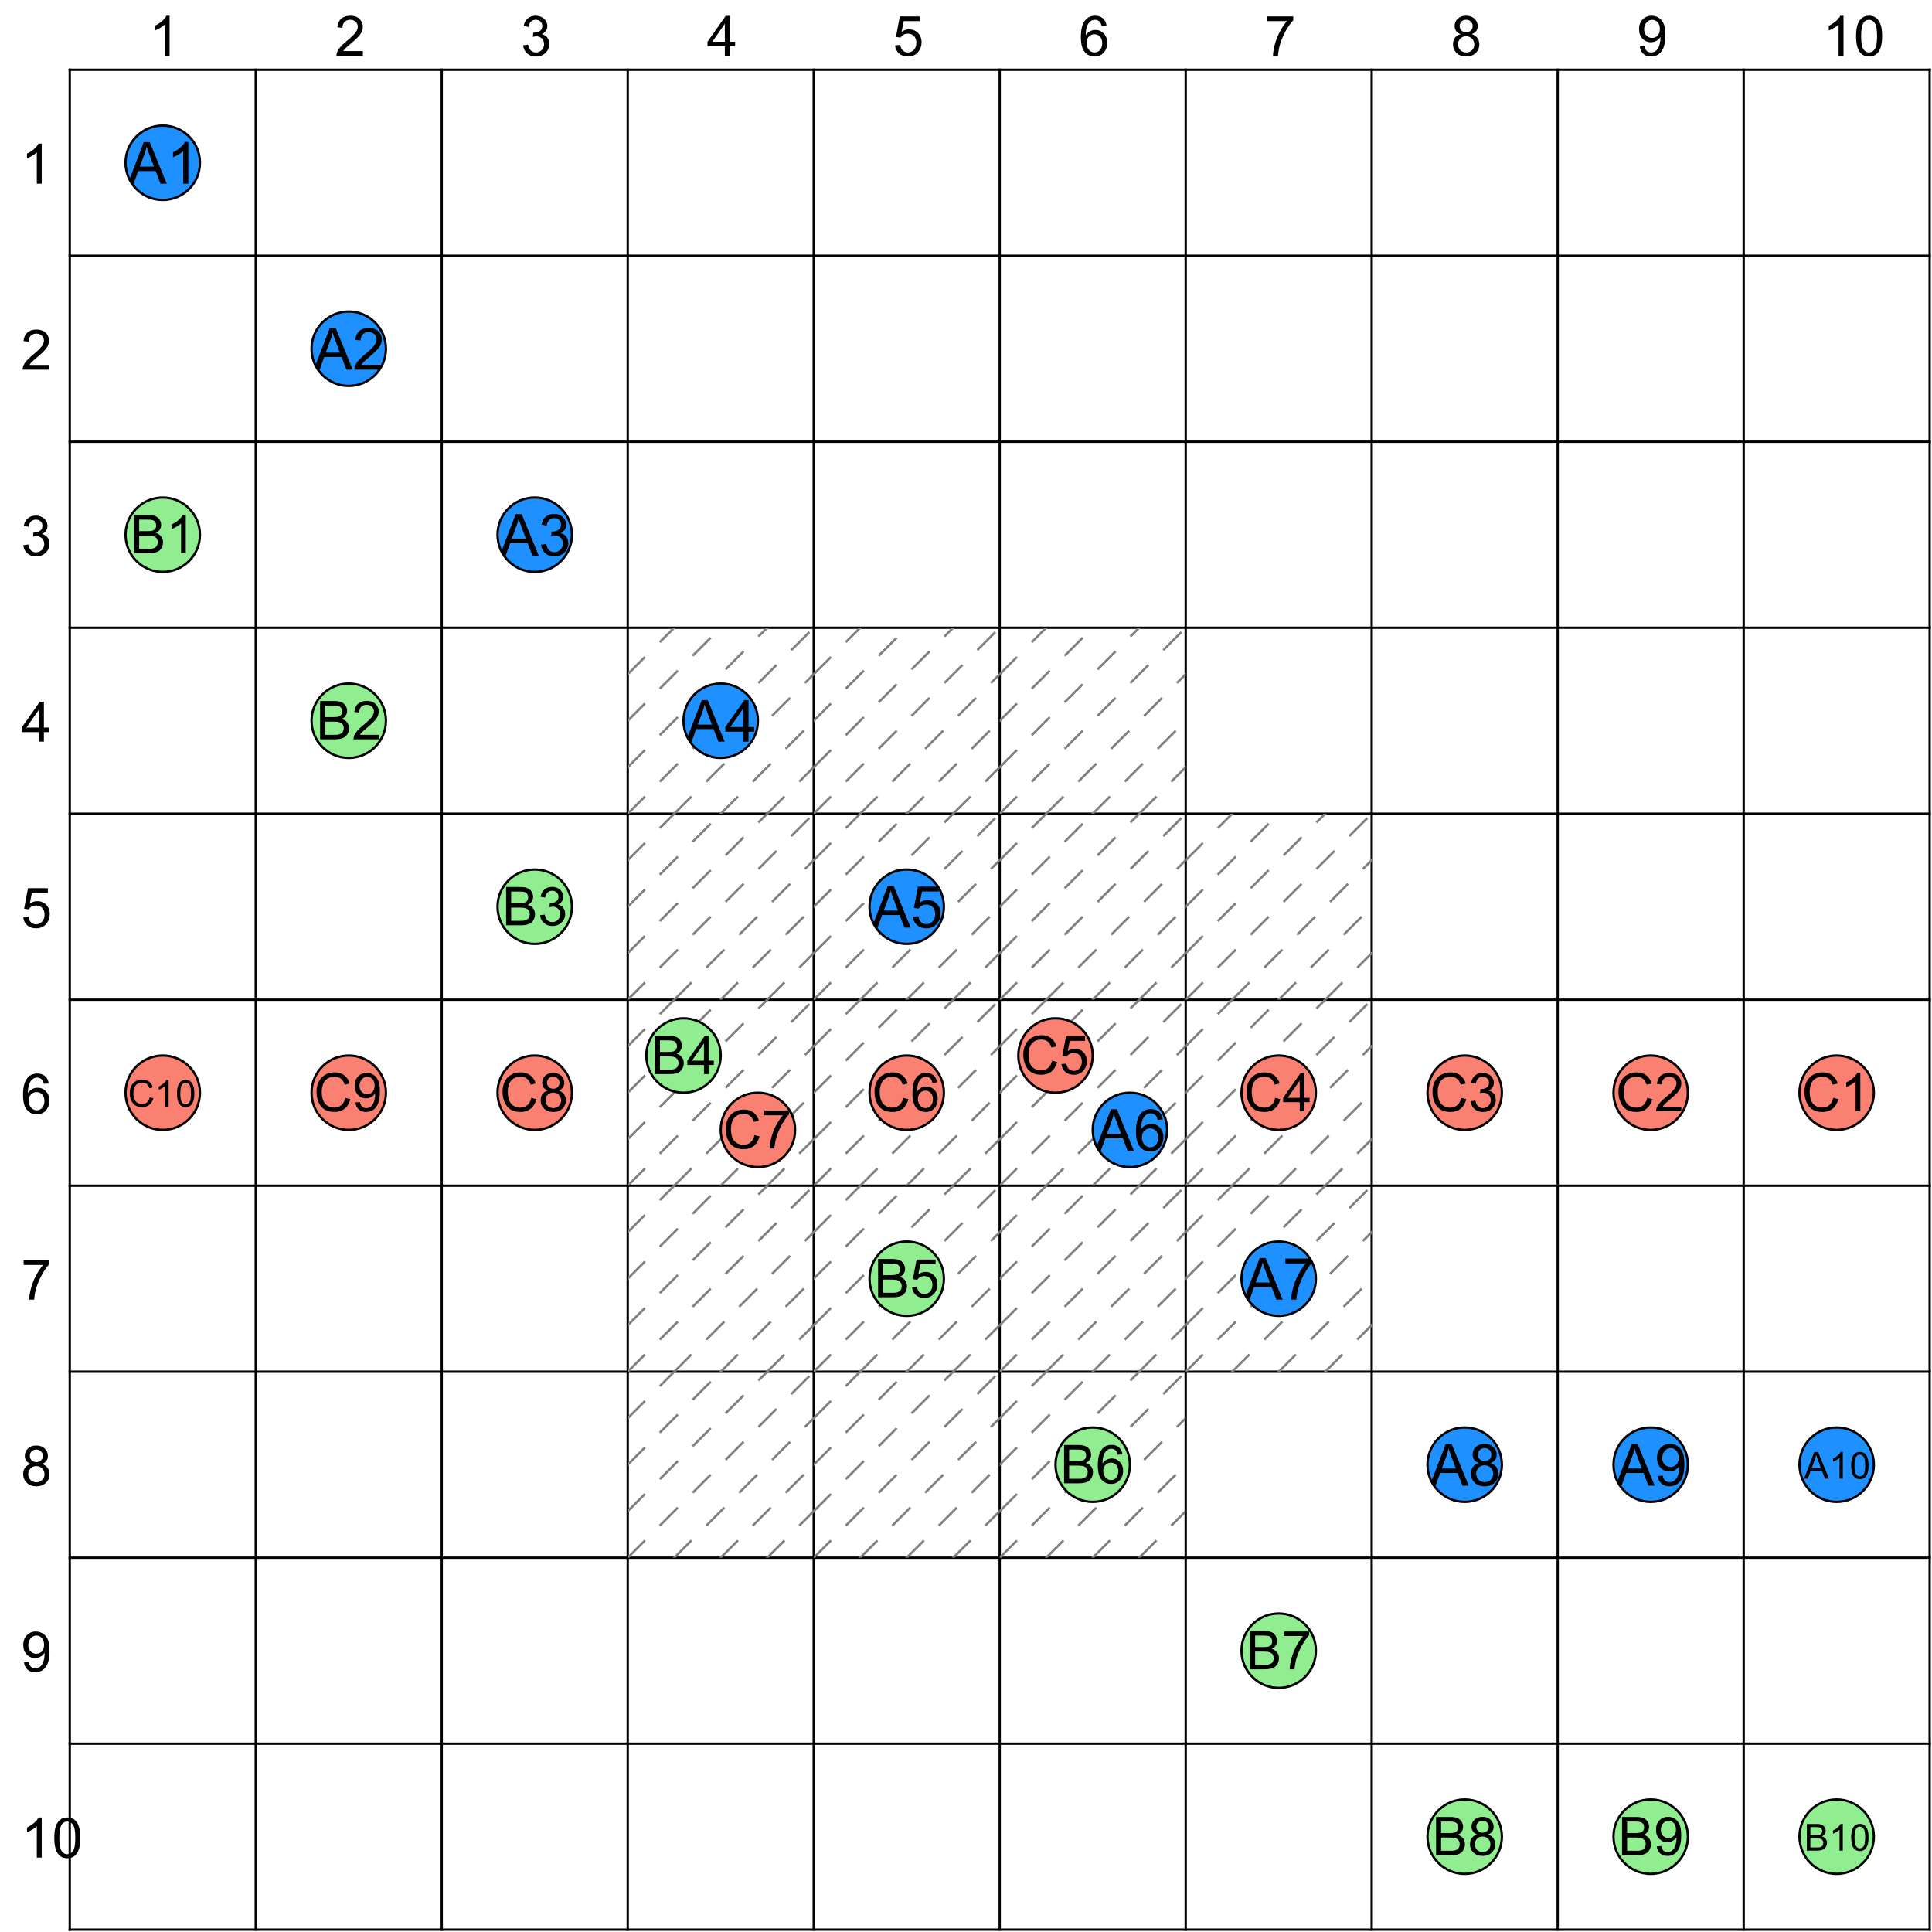 <?xml version="1.0" encoding="UTF-8"?><svg xmlns="http://www.w3.org/2000/svg" xmlns:xlink="http://www.w3.org/1999/xlink" stroke-dasharray="none" shape-rendering="auto" font-family="'Dialog'" width="831" text-rendering="auto" fill-opacity="1" contentScriptType="text/ecmascript" color-interpolation="auto" color-rendering="auto" preserveAspectRatio="xMidYMid meet" font-size="12px" fill="black" stroke="black" image-rendering="auto" stroke-miterlimit="10" zoomAndPan="magnify" version="1.0" stroke-linecap="square" stroke-linejoin="miter" contentStyleType="text/css" font-style="normal" height="831" stroke-width="1" stroke-dashoffset="0" font-weight="normal" stroke-opacity="1"><!--Generated by the Batik Graphics2D SVG Generator--><defs id="genericDefs"/><g><defs id="defs1"><clipPath clipPathUnits="userSpaceOnUse" id="clipPath1"><path d="M350 430 L430 430 L430 510 L350 510 L350 430 Z"/></clipPath><clipPath clipPathUnits="userSpaceOnUse" id="clipPath2"><path d="M430 510 L510 510 L510 590 L430 590 L430 510 Z"/></clipPath><clipPath clipPathUnits="userSpaceOnUse" id="clipPath3"><path d="M270 350 L350 350 L350 430 L270 430 L270 350 Z"/></clipPath><clipPath clipPathUnits="userSpaceOnUse" id="clipPath4"><path d="M510 510 L590 510 L590 590 L510 590 L510 510 Z"/></clipPath><clipPath clipPathUnits="userSpaceOnUse" id="clipPath5"><path d="M270 270 L350 270 L350 350 L270 350 L270 270 Z"/></clipPath><clipPath clipPathUnits="userSpaceOnUse" id="clipPath6"><path d="M430 430 L510 430 L510 510 L430 510 L430 430 Z"/></clipPath><clipPath clipPathUnits="userSpaceOnUse" id="clipPath7"><path d="M350 350 L430 350 L430 430 L350 430 L350 350 Z"/></clipPath><clipPath clipPathUnits="userSpaceOnUse" id="clipPath8"><path d="M350 270 L430 270 L430 350 L350 350 L350 270 Z"/></clipPath><clipPath clipPathUnits="userSpaceOnUse" id="clipPath9"><path d="M430 350 L510 350 L510 430 L430 430 L430 350 Z"/></clipPath><clipPath clipPathUnits="userSpaceOnUse" id="clipPath10"><path d="M510 430 L590 430 L590 510 L510 510 L510 430 Z"/></clipPath><clipPath clipPathUnits="userSpaceOnUse" id="clipPath11"><path d="M510 350 L590 350 L590 430 L510 430 L510 350 Z"/></clipPath><clipPath clipPathUnits="userSpaceOnUse" id="clipPath12"><path d="M430 270 L510 270 L510 350 L430 350 L430 270 Z"/></clipPath><clipPath clipPathUnits="userSpaceOnUse" id="clipPath13"><path d="M270 590 L350 590 L350 670 L270 670 L270 590 Z"/></clipPath><clipPath clipPathUnits="userSpaceOnUse" id="clipPath14"><path d="M350 590 L430 590 L430 670 L350 670 L350 590 Z"/></clipPath><clipPath clipPathUnits="userSpaceOnUse" id="clipPath15"><path d="M270 510 L350 510 L350 590 L270 590 L270 510 Z"/></clipPath><clipPath clipPathUnits="userSpaceOnUse" id="clipPath16"><path d="M270 430 L350 430 L350 510 L270 510 L270 430 Z"/></clipPath><clipPath clipPathUnits="userSpaceOnUse" id="clipPath17"><path d="M350 510 L430 510 L430 590 L350 590 L350 510 Z"/></clipPath><clipPath clipPathUnits="userSpaceOnUse" id="clipPath18"><path d="M430 590 L510 590 L510 670 L430 670 L430 590 Z"/></clipPath><clipPath clipPathUnits="userSpaceOnUse" id="clipPath19"><path d="M53 53 L87 53 L87 87 L53 87 L53 53 Z"/></clipPath><clipPath clipPathUnits="userSpaceOnUse" id="clipPath20"><path d="M86 70 C86 78.837 78.837 86 70 86 C61.163 86 54 78.837 54 70 C54 61.163 61.163 54 70 54 C78.837 54 86 61.163 86 70 Z"/></clipPath><clipPath clipPathUnits="userSpaceOnUse" id="clipPath21"><path d="M53 213 L87 213 L87 247 L53 247 L53 213 Z"/></clipPath><clipPath clipPathUnits="userSpaceOnUse" id="clipPath22"><path d="M86 230 C86 238.837 78.837 246 70 246 C61.163 246 54 238.837 54 230 C54 221.163 61.163 214 70 214 C78.837 214 86 221.163 86 230 Z"/></clipPath><clipPath clipPathUnits="userSpaceOnUse" id="clipPath23"><path d="M773 453 L807 453 L807 487 L773 487 L773 453 Z"/></clipPath><clipPath clipPathUnits="userSpaceOnUse" id="clipPath24"><path d="M806 470 C806 478.837 798.837 486 790 486 C781.163 486 774 478.837 774 470 C774 461.163 781.163 454 790 454 C798.837 454 806 461.163 806 470 Z"/></clipPath><clipPath clipPathUnits="userSpaceOnUse" id="clipPath25"><path d="M133 133 L167 133 L167 167 L133 167 L133 133 Z"/></clipPath><clipPath clipPathUnits="userSpaceOnUse" id="clipPath26"><path d="M166 150 C166 158.837 158.837 166 150 166 C141.163 166 134 158.837 134 150 C134 141.163 141.163 134 150 134 C158.837 134 166 141.163 166 150 Z"/></clipPath><clipPath clipPathUnits="userSpaceOnUse" id="clipPath27"><path d="M133 293 L167 293 L167 327 L133 327 L133 293 Z"/></clipPath><clipPath clipPathUnits="userSpaceOnUse" id="clipPath28"><path d="M166 310 C166 318.837 158.837 326 150 326 C141.163 326 134 318.837 134 310 C134 301.163 141.163 294 150 294 C158.837 294 166 301.163 166 310 Z"/></clipPath><clipPath clipPathUnits="userSpaceOnUse" id="clipPath29"><path d="M693 453 L727 453 L727 487 L693 487 L693 453 Z"/></clipPath><clipPath clipPathUnits="userSpaceOnUse" id="clipPath30"><path d="M726 470 C726 478.837 718.837 486 710 486 C701.163 486 694 478.837 694 470 C694 461.163 701.163 454 710 454 C718.837 454 726 461.163 726 470 Z"/></clipPath><clipPath clipPathUnits="userSpaceOnUse" id="clipPath31"><path d="M213 213 L247 213 L247 247 L213 247 L213 213 Z"/></clipPath><clipPath clipPathUnits="userSpaceOnUse" id="clipPath32"><path d="M246 230 C246 238.837 238.837 246 230 246 C221.163 246 214 238.837 214 230 C214 221.163 221.163 214 230 214 C238.837 214 246 221.163 246 230 Z"/></clipPath><clipPath clipPathUnits="userSpaceOnUse" id="clipPath33"><path d="M213 373 L247 373 L247 407 L213 407 L213 373 Z"/></clipPath><clipPath clipPathUnits="userSpaceOnUse" id="clipPath34"><path d="M246 390 C246 398.837 238.837 406 230 406 C221.163 406 214 398.837 214 390 C214 381.163 221.163 374 230 374 C238.837 374 246 381.163 246 390 Z"/></clipPath><clipPath clipPathUnits="userSpaceOnUse" id="clipPath35"><path d="M613 453 L647 453 L647 487 L613 487 L613 453 Z"/></clipPath><clipPath clipPathUnits="userSpaceOnUse" id="clipPath36"><path d="M646 470 C646 478.837 638.837 486 630 486 C621.163 486 614 478.837 614 470 C614 461.163 621.163 454 630 454 C638.837 454 646 461.163 646 470 Z"/></clipPath><clipPath clipPathUnits="userSpaceOnUse" id="clipPath37"><path d="M293 293 L327 293 L327 327 L293 327 L293 293 Z"/></clipPath><clipPath clipPathUnits="userSpaceOnUse" id="clipPath38"><path d="M326 310 C326 318.837 318.837 326 310 326 C301.163 326 294 318.837 294 310 C294 301.163 301.163 294 310 294 C318.837 294 326 301.163 326 310 Z"/></clipPath><clipPath clipPathUnits="userSpaceOnUse" id="clipPath39"><path d="M277 437 L311 437 L311 471 L277 471 L277 437 Z"/></clipPath><clipPath clipPathUnits="userSpaceOnUse" id="clipPath40"><path d="M310 454 C310 462.837 302.837 470 294 470 C285.163 470 278 462.837 278 454 C278 445.163 285.163 438 294 438 C302.837 438 310 445.163 310 454 Z"/></clipPath><clipPath clipPathUnits="userSpaceOnUse" id="clipPath41"><path d="M533 453 L567 453 L567 487 L533 487 L533 453 Z"/></clipPath><clipPath clipPathUnits="userSpaceOnUse" id="clipPath42"><path d="M566 470 C566 478.837 558.837 486 550 486 C541.163 486 534 478.837 534 470 C534 461.163 541.163 454 550 454 C558.837 454 566 461.163 566 470 Z"/></clipPath><clipPath clipPathUnits="userSpaceOnUse" id="clipPath43"><path d="M373 373 L407 373 L407 407 L373 407 L373 373 Z"/></clipPath><clipPath clipPathUnits="userSpaceOnUse" id="clipPath44"><path d="M406 390 C406 398.837 398.837 406 390 406 C381.163 406 374 398.837 374 390 C374 381.163 381.163 374 390 374 C398.837 374 406 381.163 406 390 Z"/></clipPath><clipPath clipPathUnits="userSpaceOnUse" id="clipPath45"><path d="M373 533 L407 533 L407 567 L373 567 L373 533 Z"/></clipPath><clipPath clipPathUnits="userSpaceOnUse" id="clipPath46"><path d="M406 550 C406 558.837 398.837 566 390 566 C381.163 566 374 558.837 374 550 C374 541.163 381.163 534 390 534 C398.837 534 406 541.163 406 550 Z"/></clipPath><clipPath clipPathUnits="userSpaceOnUse" id="clipPath47"><path d="M437 437 L471 437 L471 471 L437 471 L437 437 Z"/></clipPath><clipPath clipPathUnits="userSpaceOnUse" id="clipPath48"><path d="M470 454 C470 462.837 462.837 470 454 470 C445.163 470 438 462.837 438 454 C438 445.163 445.163 438 454 438 C462.837 438 470 445.163 470 454 Z"/></clipPath><clipPath clipPathUnits="userSpaceOnUse" id="clipPath49"><path d="M469 469 L503 469 L503 503 L469 503 L469 469 Z"/></clipPath><clipPath clipPathUnits="userSpaceOnUse" id="clipPath50"><path d="M502 486 C502 494.837 494.837 502 486 502 C477.163 502 470 494.837 470 486 C470 477.163 477.163 470 486 470 C494.837 470 502 477.163 502 486 Z"/></clipPath><clipPath clipPathUnits="userSpaceOnUse" id="clipPath51"><path d="M453 613 L487 613 L487 647 L453 647 L453 613 Z"/></clipPath><clipPath clipPathUnits="userSpaceOnUse" id="clipPath52"><path d="M486 630 C486 638.837 478.837 646 470 646 C461.163 646 454 638.837 454 630 C454 621.163 461.163 614 470 614 C478.837 614 486 621.163 486 630 Z"/></clipPath><clipPath clipPathUnits="userSpaceOnUse" id="clipPath53"><path d="M373 453 L407 453 L407 487 L373 487 L373 453 Z"/></clipPath><clipPath clipPathUnits="userSpaceOnUse" id="clipPath54"><path d="M406 470 C406 478.837 398.837 486 390 486 C381.163 486 374 478.837 374 470 C374 461.163 381.163 454 390 454 C398.837 454 406 461.163 406 470 Z"/></clipPath><clipPath clipPathUnits="userSpaceOnUse" id="clipPath55"><path d="M533 533 L567 533 L567 567 L533 567 L533 533 Z"/></clipPath><clipPath clipPathUnits="userSpaceOnUse" id="clipPath56"><path d="M566 550 C566 558.837 558.837 566 550 566 C541.163 566 534 558.837 534 550 C534 541.163 541.163 534 550 534 C558.837 534 566 541.163 566 550 Z"/></clipPath><clipPath clipPathUnits="userSpaceOnUse" id="clipPath57"><path d="M533 693 L567 693 L567 727 L533 727 L533 693 Z"/></clipPath><clipPath clipPathUnits="userSpaceOnUse" id="clipPath58"><path d="M566 710 C566 718.837 558.837 726 550 726 C541.163 726 534 718.837 534 710 C534 701.163 541.163 694 550 694 C558.837 694 566 701.163 566 710 Z"/></clipPath><clipPath clipPathUnits="userSpaceOnUse" id="clipPath59"><path d="M309 469 L343 469 L343 503 L309 503 L309 469 Z"/></clipPath><clipPath clipPathUnits="userSpaceOnUse" id="clipPath60"><path d="M342 486 C342 494.837 334.837 502 326 502 C317.163 502 310 494.837 310 486 C310 477.163 317.163 470 326 470 C334.837 470 342 477.163 342 486 Z"/></clipPath><clipPath clipPathUnits="userSpaceOnUse" id="clipPath61"><path d="M613 613 L647 613 L647 647 L613 647 L613 613 Z"/></clipPath><clipPath clipPathUnits="userSpaceOnUse" id="clipPath62"><path d="M646 630 C646 638.837 638.837 646 630 646 C621.163 646 614 638.837 614 630 C614 621.163 621.163 614 630 614 C638.837 614 646 621.163 646 630 Z"/></clipPath><clipPath clipPathUnits="userSpaceOnUse" id="clipPath63"><path d="M613 773 L647 773 L647 807 L613 807 L613 773 Z"/></clipPath><clipPath clipPathUnits="userSpaceOnUse" id="clipPath64"><path d="M646 790 C646 798.837 638.837 806 630 806 C621.163 806 614 798.837 614 790 C614 781.163 621.163 774 630 774 C638.837 774 646 781.163 646 790 Z"/></clipPath><clipPath clipPathUnits="userSpaceOnUse" id="clipPath65"><path d="M213 453 L247 453 L247 487 L213 487 L213 453 Z"/></clipPath><clipPath clipPathUnits="userSpaceOnUse" id="clipPath66"><path d="M246 470 C246 478.837 238.837 486 230 486 C221.163 486 214 478.837 214 470 C214 461.163 221.163 454 230 454 C238.837 454 246 461.163 246 470 Z"/></clipPath><clipPath clipPathUnits="userSpaceOnUse" id="clipPath67"><path d="M693 613 L727 613 L727 647 L693 647 L693 613 Z"/></clipPath><clipPath clipPathUnits="userSpaceOnUse" id="clipPath68"><path d="M726 630 C726 638.837 718.837 646 710 646 C701.163 646 694 638.837 694 630 C694 621.163 701.163 614 710 614 C718.837 614 726 621.163 726 630 Z"/></clipPath><clipPath clipPathUnits="userSpaceOnUse" id="clipPath69"><path d="M693 773 L727 773 L727 807 L693 807 L693 773 Z"/></clipPath><clipPath clipPathUnits="userSpaceOnUse" id="clipPath70"><path d="M726 790 C726 798.837 718.837 806 710 806 C701.163 806 694 798.837 694 790 C694 781.163 701.163 774 710 774 C718.837 774 726 781.163 726 790 Z"/></clipPath><clipPath clipPathUnits="userSpaceOnUse" id="clipPath71"><path d="M133 453 L167 453 L167 487 L133 487 L133 453 Z"/></clipPath><clipPath clipPathUnits="userSpaceOnUse" id="clipPath72"><path d="M166 470 C166 478.837 158.837 486 150 486 C141.163 486 134 478.837 134 470 C134 461.163 141.163 454 150 454 C158.837 454 166 461.163 166 470 Z"/></clipPath><clipPath clipPathUnits="userSpaceOnUse" id="clipPath73"><path d="M773 613 L807 613 L807 647 L773 647 L773 613 Z"/></clipPath><clipPath clipPathUnits="userSpaceOnUse" id="clipPath74"><path d="M806 630 C806 638.837 798.837 646 790 646 C781.163 646 774 638.837 774 630 C774 621.163 781.163 614 790 614 C798.837 614 806 621.163 806 630 Z"/></clipPath><clipPath clipPathUnits="userSpaceOnUse" id="clipPath75"><path d="M773 773 L807 773 L807 807 L773 807 L773 773 Z"/></clipPath><clipPath clipPathUnits="userSpaceOnUse" id="clipPath76"><path d="M806 790 C806 798.837 798.837 806 790 806 C781.163 806 774 798.837 774 790 C774 781.163 781.163 774 790 774 C798.837 774 806 781.163 806 790 Z"/></clipPath><clipPath clipPathUnits="userSpaceOnUse" id="clipPath77"><path d="M53 453 L87 453 L87 487 L53 487 L53 453 Z"/></clipPath><clipPath clipPathUnits="userSpaceOnUse" id="clipPath78"><path d="M86 470 C86 478.837 78.837 486 70 486 C61.163 486 54 478.837 54 470 C54 461.163 61.163 454 70 454 C78.837 454 86 461.163 86 470 Z"/></clipPath></defs><g><line y2="30" fill="none" x1="30" x2="830" y1="30"/><line y2="110" fill="none" x1="30" x2="830" y1="110"/><line y2="190" fill="none" x1="30" x2="830" y1="190"/><line y2="270" fill="none" x1="30" x2="830" y1="270"/><line y2="350" fill="none" x1="30" x2="830" y1="350"/><line y2="430" fill="none" x1="30" x2="830" y1="430"/><line y2="510" fill="none" x1="30" x2="830" y1="510"/><line y2="590" fill="none" x1="30" x2="830" y1="590"/><line y2="670" fill="none" x1="30" x2="830" y1="670"/><line y2="750" fill="none" x1="30" x2="830" y1="750"/><line y2="830" fill="none" x1="30" x2="830" y1="830"/><line y2="830" fill="none" x1="30" x2="30" y1="30"/><line y2="830" fill="none" x1="110" x2="110" y1="30"/><line y2="830" fill="none" x1="190" x2="190" y1="30"/><line y2="830" fill="none" x1="270" x2="270" y1="30"/><line y2="830" fill="none" x1="350" x2="350" y1="30"/><line y2="830" fill="none" x1="430" x2="430" y1="30"/><line y2="830" fill="none" x1="510" x2="510" y1="30"/><line y2="830" fill="none" x1="590" x2="590" y1="30"/><line y2="830" fill="none" x1="670" x2="670" y1="30"/><line y2="830" fill="none" x1="750" x2="750" y1="30"/><line y2="830" fill="none" x1="830" x2="830" y1="30"/><path d="M17.938 79 L15.828 79 L15.828 65.562 Q15.078 66.281 13.836 67.008 Q12.594 67.734 11.609 68.094 L11.609 66.062 Q13.391 65.234 14.711 64.047 Q16.031 62.859 16.578 61.75 L17.938 61.75 L17.938 79 Z" stroke="none"/><path d="M21.078 156.969 L21.078 159 L9.734 159 Q9.703 158.234 9.969 157.531 Q10.406 156.375 11.359 155.25 Q12.312 154.125 14.125 152.641 Q16.922 150.344 17.906 149.008 Q18.891 147.672 18.891 146.469 Q18.891 145.219 17.992 144.359 Q17.094 143.5 15.656 143.5 Q14.141 143.5 13.227 144.414 Q12.312 145.328 12.297 146.938 L10.125 146.719 Q10.344 144.297 11.797 143.023 Q13.25 141.75 15.703 141.75 Q18.172 141.75 19.617 143.117 Q21.062 144.484 21.062 146.516 Q21.062 147.547 20.641 148.547 Q20.219 149.547 19.242 150.648 Q18.266 151.75 15.984 153.672 Q14.094 155.266 13.555 155.828 Q13.016 156.391 12.656 156.969 L21.078 156.969 Z" stroke="none"/><path d="M10.016 234.469 L12.125 234.188 Q12.484 235.969 13.359 236.766 Q14.234 237.562 15.484 237.562 Q16.969 237.562 17.992 236.531 Q19.016 235.5 19.016 233.969 Q19.016 232.516 18.07 231.57 Q17.125 230.625 15.656 230.625 Q15.062 230.625 14.172 230.859 L14.406 229.016 Q14.609 229.031 14.75 229.031 Q16.094 229.031 17.172 228.328 Q18.25 227.625 18.25 226.172 Q18.25 225 17.461 224.242 Q16.672 223.484 15.438 223.484 Q14.203 223.484 13.383 224.258 Q12.562 225.031 12.328 226.578 L10.219 226.203 Q10.609 224.078 11.977 222.914 Q13.344 221.75 15.391 221.75 Q16.797 221.75 17.977 222.352 Q19.156 222.953 19.789 224 Q20.422 225.047 20.422 226.219 Q20.422 227.328 19.82 228.242 Q19.219 229.156 18.047 229.688 Q19.578 230.047 20.422 231.156 Q21.266 232.266 21.266 233.922 Q21.266 236.172 19.625 237.742 Q17.984 239.312 15.469 239.312 Q13.203 239.312 11.711 237.961 Q10.219 236.609 10.016 234.469 Z" stroke="none"/><path d="M16.766 319 L16.766 314.891 L9.312 314.891 L9.312 312.953 L17.141 301.812 L18.875 301.812 L18.875 312.953 L21.188 312.953 L21.188 314.891 L18.875 314.891 L18.875 319 L16.766 319 ZM16.766 312.953 L16.766 305.203 L11.375 312.953 L16.766 312.953 Z" stroke="none"/><path d="M10 394.5 L12.219 394.312 Q12.453 395.922 13.352 396.742 Q14.25 397.562 15.516 397.562 Q17.047 397.562 18.102 396.414 Q19.156 395.266 19.156 393.359 Q19.156 391.562 18.141 390.516 Q17.125 389.469 15.484 389.469 Q14.469 389.469 13.648 389.93 Q12.828 390.391 12.359 391.141 L10.375 390.875 L12.031 382.047 L20.578 382.047 L20.578 384.062 L13.719 384.062 L12.797 388.688 Q14.344 387.609 16.047 387.609 Q18.297 387.609 19.844 389.164 Q21.391 390.719 21.391 393.172 Q21.391 395.5 20.031 397.203 Q18.375 399.297 15.516 399.297 Q13.172 399.297 11.688 397.984 Q10.203 396.672 10 394.5 Z" stroke="none"/><path d="M20.938 466.031 L18.844 466.188 Q18.562 464.953 18.047 464.391 Q17.188 463.484 15.938 463.484 Q14.938 463.484 14.172 464.047 Q13.172 464.766 12.602 466.164 Q12.031 467.562 12 470.141 Q12.766 468.984 13.867 468.422 Q14.969 467.859 16.172 467.859 Q18.281 467.859 19.766 469.406 Q21.25 470.953 21.25 473.422 Q21.25 475.031 20.555 476.422 Q19.859 477.812 18.641 478.555 Q17.422 479.297 15.875 479.297 Q13.234 479.297 11.57 477.352 Q9.906 475.406 9.906 470.953 Q9.906 465.984 11.75 463.719 Q13.344 461.75 16.062 461.75 Q18.094 461.75 19.391 462.883 Q20.688 464.016 20.938 466.031 ZM12.328 473.438 Q12.328 474.516 12.789 475.516 Q13.25 476.516 14.086 477.039 Q14.922 477.562 15.828 477.562 Q17.172 477.562 18.133 476.484 Q19.094 475.406 19.094 473.547 Q19.094 471.766 18.141 470.742 Q17.188 469.719 15.75 469.719 Q14.328 469.719 13.328 470.742 Q12.328 471.766 12.328 473.438 Z" stroke="none"/><path d="M10.141 544.062 L10.141 542.047 L21.266 542.047 L21.266 543.688 Q19.625 545.422 18.008 548.32 Q16.391 551.219 15.516 554.281 Q14.891 556.438 14.703 559 L12.547 559 Q12.578 556.969 13.336 554.102 Q14.094 551.234 15.523 548.562 Q16.953 545.891 18.547 544.062 L10.141 544.062 Z" stroke="none"/><path d="M13.25 629.688 Q11.938 629.203 11.305 628.312 Q10.672 627.422 10.672 626.172 Q10.672 624.297 12.016 623.023 Q13.359 621.75 15.594 621.75 Q17.844 621.75 19.219 623.055 Q20.594 624.359 20.594 626.234 Q20.594 627.438 19.969 628.32 Q19.344 629.203 18.062 629.688 Q19.641 630.203 20.469 631.352 Q21.297 632.5 21.297 634.094 Q21.297 636.297 19.734 637.797 Q18.172 639.297 15.641 639.297 Q13.094 639.297 11.531 637.789 Q9.969 636.281 9.969 634.031 Q9.969 632.359 10.82 631.227 Q11.672 630.094 13.25 629.688 ZM12.828 626.109 Q12.828 627.328 13.609 628.102 Q14.391 628.875 15.641 628.875 Q16.859 628.875 17.641 628.109 Q18.422 627.344 18.422 626.219 Q18.422 625.062 17.617 624.273 Q16.812 623.484 15.625 623.484 Q14.422 623.484 13.625 624.258 Q12.828 625.031 12.828 626.109 ZM12.141 634.047 Q12.141 634.938 12.57 635.781 Q13 636.625 13.844 637.094 Q14.688 637.562 15.656 637.562 Q17.172 637.562 18.156 636.586 Q19.141 635.609 19.141 634.109 Q19.141 632.594 18.125 631.594 Q17.109 630.594 15.594 630.594 Q14.094 630.594 13.117 631.578 Q12.141 632.562 12.141 634.047 Z" stroke="none"/><path d="M10.312 715.031 L12.344 714.844 Q12.594 716.266 13.32 716.914 Q14.047 717.562 15.188 717.562 Q16.156 717.562 16.891 717.117 Q17.625 716.672 18.094 715.922 Q18.562 715.172 18.883 713.906 Q19.203 712.641 19.203 711.328 Q19.203 711.188 19.188 710.906 Q18.547 711.922 17.453 712.547 Q16.359 713.172 15.078 713.172 Q12.953 713.172 11.477 711.625 Q10 710.078 10 707.547 Q10 704.938 11.539 703.344 Q13.078 701.75 15.406 701.75 Q17.078 701.75 18.469 702.648 Q19.859 703.547 20.578 705.219 Q21.297 706.891 21.297 710.062 Q21.297 713.344 20.578 715.297 Q19.859 717.25 18.453 718.273 Q17.047 719.297 15.141 719.297 Q13.125 719.297 11.852 718.172 Q10.578 717.047 10.312 715.031 ZM18.953 707.438 Q18.953 705.625 17.984 704.562 Q17.016 703.5 15.656 703.5 Q14.25 703.5 13.211 704.648 Q12.172 705.797 12.172 707.625 Q12.172 709.266 13.156 710.289 Q14.141 711.312 15.594 711.312 Q17.062 711.312 18.008 710.289 Q18.953 709.266 18.953 707.438 Z" stroke="none"/><path d="M17.938 799 L15.828 799 L15.828 785.562 Q15.078 786.281 13.836 787.008 Q12.594 787.734 11.609 788.094 L11.609 786.062 Q13.391 785.234 14.711 784.047 Q16.031 782.859 16.578 781.75 L17.938 781.75 L17.938 799 ZM23.348 790.531 Q23.348 787.484 23.973 785.625 Q24.598 783.766 25.832 782.758 Q27.066 781.75 28.941 781.75 Q30.332 781.75 31.371 782.305 Q32.41 782.859 33.09 783.906 Q33.77 784.953 34.16 786.461 Q34.551 787.969 34.551 790.531 Q34.551 793.547 33.926 795.406 Q33.301 797.266 32.066 798.281 Q30.832 799.297 28.941 799.297 Q26.457 799.297 25.051 797.516 Q23.348 795.359 23.348 790.531 ZM25.52 790.531 Q25.52 794.75 26.504 796.156 Q27.488 797.562 28.941 797.562 Q30.395 797.562 31.387 796.156 Q32.379 794.75 32.379 790.531 Q32.379 786.281 31.387 784.891 Q30.395 783.5 28.926 783.5 Q27.473 783.5 26.598 784.719 Q25.52 786.297 25.52 790.531 Z" stroke="none"/><path d="M72.938 24 L70.828 24 L70.828 10.562 Q70.078 11.281 68.836 12.008 Q67.594 12.734 66.609 13.094 L66.609 11.062 Q68.391 10.234 69.711 9.047 Q71.031 7.859 71.578 6.75 L72.938 6.75 L72.938 24 Z" stroke="none"/><path d="M156.078 21.969 L156.078 24 L144.734 24 Q144.703 23.234 144.969 22.531 Q145.406 21.375 146.359 20.25 Q147.312 19.125 149.125 17.641 Q151.922 15.344 152.906 14.008 Q153.891 12.672 153.891 11.469 Q153.891 10.219 152.992 9.359 Q152.094 8.5 150.656 8.5 Q149.141 8.5 148.227 9.414 Q147.312 10.328 147.297 11.938 L145.125 11.719 Q145.344 9.297 146.797 8.023 Q148.25 6.75 150.703 6.75 Q153.172 6.75 154.617 8.117 Q156.062 9.484 156.062 11.516 Q156.062 12.547 155.641 13.547 Q155.219 14.547 154.242 15.648 Q153.266 16.75 150.984 18.672 Q149.094 20.266 148.555 20.828 Q148.016 21.391 147.656 21.969 L156.078 21.969 Z" stroke="none"/><path d="M225.016 19.469 L227.125 19.188 Q227.484 20.969 228.359 21.766 Q229.234 22.562 230.484 22.562 Q231.969 22.562 232.992 21.531 Q234.016 20.5 234.016 18.969 Q234.016 17.516 233.07 16.57 Q232.125 15.625 230.656 15.625 Q230.062 15.625 229.172 15.859 L229.406 14.016 Q229.609 14.031 229.75 14.031 Q231.094 14.031 232.172 13.328 Q233.25 12.625 233.25 11.172 Q233.25 10 232.461 9.242 Q231.672 8.484 230.438 8.484 Q229.203 8.484 228.383 9.258 Q227.562 10.031 227.328 11.578 L225.219 11.203 Q225.609 9.078 226.977 7.914 Q228.344 6.75 230.391 6.75 Q231.797 6.75 232.977 7.352 Q234.156 7.953 234.789 9 Q235.422 10.047 235.422 11.219 Q235.422 12.328 234.82 13.242 Q234.219 14.156 233.047 14.688 Q234.578 15.047 235.422 16.156 Q236.266 17.266 236.266 18.922 Q236.266 21.172 234.625 22.742 Q232.984 24.312 230.469 24.312 Q228.203 24.312 226.711 22.961 Q225.219 21.609 225.016 19.469 Z" stroke="none"/><path d="M311.766 24 L311.766 19.891 L304.312 19.891 L304.312 17.953 L312.141 6.812 L313.875 6.812 L313.875 17.953 L316.188 17.953 L316.188 19.891 L313.875 19.891 L313.875 24 L311.766 24 ZM311.766 17.953 L311.766 10.203 L306.375 17.953 L311.766 17.953 Z" stroke="none"/><path d="M385 19.5 L387.219 19.312 Q387.453 20.922 388.352 21.742 Q389.25 22.562 390.516 22.562 Q392.047 22.562 393.102 21.414 Q394.156 20.266 394.156 18.359 Q394.156 16.562 393.141 15.516 Q392.125 14.469 390.484 14.469 Q389.469 14.469 388.648 14.93 Q387.828 15.391 387.359 16.141 L385.375 15.875 L387.031 7.047 L395.578 7.047 L395.578 9.062 L388.719 9.062 L387.797 13.688 Q389.344 12.609 391.047 12.609 Q393.297 12.609 394.844 14.164 Q396.391 15.719 396.391 18.172 Q396.391 20.5 395.031 22.203 Q393.375 24.297 390.516 24.297 Q388.172 24.297 386.688 22.984 Q385.203 21.672 385 19.5 Z" stroke="none"/><path d="M475.938 11.031 L473.844 11.188 Q473.562 9.953 473.047 9.391 Q472.188 8.484 470.938 8.484 Q469.938 8.484 469.172 9.047 Q468.172 9.766 467.602 11.164 Q467.031 12.562 467 15.141 Q467.766 13.984 468.867 13.422 Q469.969 12.859 471.172 12.859 Q473.281 12.859 474.766 14.406 Q476.25 15.953 476.25 18.422 Q476.25 20.031 475.555 21.422 Q474.859 22.812 473.641 23.555 Q472.422 24.297 470.875 24.297 Q468.234 24.297 466.57 22.352 Q464.906 20.406 464.906 15.953 Q464.906 10.984 466.75 8.719 Q468.344 6.75 471.062 6.75 Q473.094 6.75 474.391 7.883 Q475.688 9.016 475.938 11.031 ZM467.328 18.438 Q467.328 19.516 467.789 20.516 Q468.25 21.516 469.086 22.039 Q469.922 22.562 470.828 22.562 Q472.172 22.562 473.133 21.484 Q474.094 20.406 474.094 18.547 Q474.094 16.766 473.141 15.742 Q472.188 14.719 470.75 14.719 Q469.328 14.719 468.328 15.742 Q467.328 16.766 467.328 18.438 Z" stroke="none"/><path d="M545.141 9.062 L545.141 7.047 L556.266 7.047 L556.266 8.688 Q554.625 10.422 553.008 13.32 Q551.391 16.219 550.516 19.281 Q549.891 21.438 549.703 24 L547.547 24 Q547.578 21.969 548.336 19.102 Q549.094 16.234 550.523 13.562 Q551.953 10.891 553.547 9.062 L545.141 9.062 Z" stroke="none"/><path d="M628.25 14.688 Q626.938 14.203 626.305 13.312 Q625.672 12.422 625.672 11.172 Q625.672 9.297 627.016 8.023 Q628.359 6.75 630.594 6.75 Q632.844 6.75 634.219 8.055 Q635.594 9.359 635.594 11.234 Q635.594 12.438 634.969 13.32 Q634.344 14.203 633.062 14.688 Q634.641 15.203 635.469 16.352 Q636.297 17.5 636.297 19.094 Q636.297 21.297 634.734 22.797 Q633.172 24.297 630.641 24.297 Q628.094 24.297 626.531 22.789 Q624.969 21.281 624.969 19.031 Q624.969 17.359 625.82 16.227 Q626.672 15.094 628.25 14.688 ZM627.828 11.109 Q627.828 12.328 628.609 13.102 Q629.391 13.875 630.641 13.875 Q631.859 13.875 632.641 13.109 Q633.422 12.344 633.422 11.219 Q633.422 10.062 632.617 9.273 Q631.812 8.484 630.625 8.484 Q629.422 8.484 628.625 9.258 Q627.828 10.031 627.828 11.109 ZM627.141 19.047 Q627.141 19.938 627.57 20.781 Q628 21.625 628.844 22.094 Q629.688 22.562 630.656 22.562 Q632.172 22.562 633.156 21.586 Q634.141 20.609 634.141 19.109 Q634.141 17.594 633.125 16.594 Q632.109 15.594 630.594 15.594 Q629.094 15.594 628.117 16.578 Q627.141 17.562 627.141 19.047 Z" stroke="none"/><path d="M705.312 20.031 L707.344 19.844 Q707.594 21.266 708.32 21.914 Q709.047 22.562 710.188 22.562 Q711.156 22.562 711.891 22.117 Q712.625 21.672 713.094 20.922 Q713.562 20.172 713.883 18.906 Q714.203 17.641 714.203 16.328 Q714.203 16.188 714.188 15.906 Q713.547 16.922 712.453 17.547 Q711.359 18.172 710.078 18.172 Q707.953 18.172 706.477 16.625 Q705 15.078 705 12.547 Q705 9.938 706.539 8.344 Q708.078 6.75 710.406 6.75 Q712.078 6.75 713.469 7.648 Q714.859 8.547 715.578 10.219 Q716.297 11.891 716.297 15.062 Q716.297 18.344 715.578 20.297 Q714.859 22.25 713.453 23.273 Q712.047 24.297 710.141 24.297 Q708.125 24.297 706.852 23.172 Q705.578 22.047 705.312 20.031 ZM713.953 12.438 Q713.953 10.625 712.984 9.562 Q712.016 8.5 710.656 8.5 Q709.25 8.5 708.211 9.648 Q707.172 10.797 707.172 12.625 Q707.172 14.266 708.156 15.289 Q709.141 16.312 710.594 16.312 Q712.062 16.312 713.008 15.289 Q713.953 14.266 713.953 12.438 Z" stroke="none"/><path d="M792.938 24 L790.828 24 L790.828 10.562 Q790.078 11.281 788.836 12.008 Q787.594 12.734 786.609 13.094 L786.609 11.062 Q788.391 10.234 789.711 9.047 Q791.031 7.859 791.578 6.75 L792.938 6.75 L792.938 24 ZM798.348 15.531 Q798.348 12.484 798.973 10.625 Q799.598 8.766 800.832 7.758 Q802.066 6.75 803.941 6.75 Q805.332 6.75 806.371 7.305 Q807.41 7.859 808.09 8.906 Q808.769 9.953 809.16 11.461 Q809.551 12.969 809.551 15.531 Q809.551 18.547 808.926 20.406 Q808.301 22.266 807.066 23.281 Q805.832 24.297 803.941 24.297 Q801.457 24.297 800.051 22.516 Q798.348 20.359 798.348 15.531 ZM800.519 15.531 Q800.519 19.75 801.504 21.156 Q802.488 22.562 803.941 22.562 Q805.394 22.562 806.387 21.156 Q807.379 19.75 807.379 15.531 Q807.379 11.281 806.387 9.891 Q805.394 8.5 803.926 8.5 Q802.473 8.5 801.598 9.719 Q800.519 11.297 800.519 15.531 Z" stroke="none"/></g><g fill="gray" font-size="24px" stroke-dasharray="10" font-family="'Arial'" stroke-linecap="butt" stroke="gray"><line y2="430" fill="none" x1="350" clip-path="url(#clipPath1)" x2="370" y1="450"/><line y2="430" fill="none" x1="350" clip-path="url(#clipPath1)" x2="390" y1="470"/><line y2="430" fill="none" x1="350" clip-path="url(#clipPath1)" x2="410" y1="490"/><line y2="430" fill="none" x1="350" clip-path="url(#clipPath1)" x2="430" y1="510"/><line y2="450" fill="none" x1="370" clip-path="url(#clipPath1)" x2="430" y1="510"/><line y2="470" fill="none" x1="390" clip-path="url(#clipPath1)" x2="430" y1="510"/><line y2="490" fill="none" x1="410" clip-path="url(#clipPath1)" x2="430" y1="510"/><line y2="510" fill="none" x1="430" clip-path="url(#clipPath1)" x2="430" y1="510"/><line y2="510" fill="none" x1="430" clip-path="url(#clipPath2)" x2="450" y1="530"/><line y2="510" fill="none" x1="430" clip-path="url(#clipPath2)" x2="470" y1="550"/><line y2="510" fill="none" x1="430" clip-path="url(#clipPath2)" x2="490" y1="570"/><line y2="510" fill="none" x1="430" clip-path="url(#clipPath2)" x2="510" y1="590"/><line y2="530" fill="none" x1="450" clip-path="url(#clipPath2)" x2="510" y1="590"/><line y2="550" fill="none" x1="470" clip-path="url(#clipPath2)" x2="510" y1="590"/><line y2="570" fill="none" x1="490" clip-path="url(#clipPath2)" x2="510" y1="590"/><line y2="590" fill="none" x1="510" clip-path="url(#clipPath2)" x2="510" y1="590"/><line y2="350" fill="none" x1="270" clip-path="url(#clipPath3)" x2="290" y1="370"/><line y2="350" fill="none" x1="270" clip-path="url(#clipPath3)" x2="310" y1="390"/><line y2="350" fill="none" x1="270" clip-path="url(#clipPath3)" x2="330" y1="410"/><line y2="350" fill="none" x1="270" clip-path="url(#clipPath3)" x2="350" y1="430"/><line y2="370" fill="none" x1="290" clip-path="url(#clipPath3)" x2="350" y1="430"/><line y2="390" fill="none" x1="310" clip-path="url(#clipPath3)" x2="350" y1="430"/><line y2="410" fill="none" x1="330" clip-path="url(#clipPath3)" x2="350" y1="430"/><line y2="430" fill="none" x1="350" clip-path="url(#clipPath3)" x2="350" y1="430"/><line y2="510" fill="none" x1="510" clip-path="url(#clipPath4)" x2="530" y1="530"/><line y2="510" fill="none" x1="510" clip-path="url(#clipPath4)" x2="550" y1="550"/><line y2="510" fill="none" x1="510" clip-path="url(#clipPath4)" x2="570" y1="570"/><line y2="510" fill="none" x1="510" clip-path="url(#clipPath4)" x2="590" y1="590"/><line y2="530" fill="none" x1="530" clip-path="url(#clipPath4)" x2="590" y1="590"/><line y2="550" fill="none" x1="550" clip-path="url(#clipPath4)" x2="590" y1="590"/><line y2="570" fill="none" x1="570" clip-path="url(#clipPath4)" x2="590" y1="590"/><line y2="590" fill="none" x1="590" clip-path="url(#clipPath4)" x2="590" y1="590"/><line y2="270" fill="none" x1="270" clip-path="url(#clipPath5)" x2="290" y1="290"/><line y2="270" fill="none" x1="270" clip-path="url(#clipPath5)" x2="310" y1="310"/><line y2="270" fill="none" x1="270" clip-path="url(#clipPath5)" x2="330" y1="330"/><line y2="270" fill="none" x1="270" clip-path="url(#clipPath5)" x2="350" y1="350"/><line y2="290" fill="none" x1="290" clip-path="url(#clipPath5)" x2="350" y1="350"/><line y2="310" fill="none" x1="310" clip-path="url(#clipPath5)" x2="350" y1="350"/><line y2="330" fill="none" x1="330" clip-path="url(#clipPath5)" x2="350" y1="350"/><line y2="350" fill="none" x1="350" clip-path="url(#clipPath5)" x2="350" y1="350"/><line y2="430" fill="none" x1="430" clip-path="url(#clipPath6)" x2="450" y1="450"/><line y2="430" fill="none" x1="430" clip-path="url(#clipPath6)" x2="470" y1="470"/><line y2="430" fill="none" x1="430" clip-path="url(#clipPath6)" x2="490" y1="490"/><line y2="430" fill="none" x1="430" clip-path="url(#clipPath6)" x2="510" y1="510"/><line y2="450" fill="none" x1="450" clip-path="url(#clipPath6)" x2="510" y1="510"/><line y2="470" fill="none" x1="470" clip-path="url(#clipPath6)" x2="510" y1="510"/><line y2="490" fill="none" x1="490" clip-path="url(#clipPath6)" x2="510" y1="510"/><line y2="510" fill="none" x1="510" clip-path="url(#clipPath6)" x2="510" y1="510"/><line y2="350" fill="none" x1="350" clip-path="url(#clipPath7)" x2="370" y1="370"/><line y2="350" fill="none" x1="350" clip-path="url(#clipPath7)" x2="390" y1="390"/><line y2="350" fill="none" x1="350" clip-path="url(#clipPath7)" x2="410" y1="410"/><line y2="350" fill="none" x1="350" clip-path="url(#clipPath7)" x2="430" y1="430"/><line y2="370" fill="none" x1="370" clip-path="url(#clipPath7)" x2="430" y1="430"/><line y2="390" fill="none" x1="390" clip-path="url(#clipPath7)" x2="430" y1="430"/><line y2="410" fill="none" x1="410" clip-path="url(#clipPath7)" x2="430" y1="430"/><line y2="430" fill="none" x1="430" clip-path="url(#clipPath7)" x2="430" y1="430"/><line y2="270" fill="none" x1="350" clip-path="url(#clipPath8)" x2="370" y1="290"/><line y2="270" fill="none" x1="350" clip-path="url(#clipPath8)" x2="390" y1="310"/><line y2="270" fill="none" x1="350" clip-path="url(#clipPath8)" x2="410" y1="330"/><line y2="270" fill="none" x1="350" clip-path="url(#clipPath8)" x2="430" y1="350"/><line y2="290" fill="none" x1="370" clip-path="url(#clipPath8)" x2="430" y1="350"/><line y2="310" fill="none" x1="390" clip-path="url(#clipPath8)" x2="430" y1="350"/><line y2="330" fill="none" x1="410" clip-path="url(#clipPath8)" x2="430" y1="350"/><line y2="350" fill="none" x1="430" clip-path="url(#clipPath8)" x2="430" y1="350"/><line y2="350" fill="none" x1="430" clip-path="url(#clipPath9)" x2="450" y1="370"/><line y2="350" fill="none" x1="430" clip-path="url(#clipPath9)" x2="470" y1="390"/><line y2="350" fill="none" x1="430" clip-path="url(#clipPath9)" x2="490" y1="410"/><line y2="350" fill="none" x1="430" clip-path="url(#clipPath9)" x2="510" y1="430"/><line y2="370" fill="none" x1="450" clip-path="url(#clipPath9)" x2="510" y1="430"/><line y2="390" fill="none" x1="470" clip-path="url(#clipPath9)" x2="510" y1="430"/><line y2="410" fill="none" x1="490" clip-path="url(#clipPath9)" x2="510" y1="430"/><line y2="430" fill="none" x1="510" clip-path="url(#clipPath9)" x2="510" y1="430"/><line y2="430" fill="none" x1="510" clip-path="url(#clipPath10)" x2="530" y1="450"/><line y2="430" fill="none" x1="510" clip-path="url(#clipPath10)" x2="550" y1="470"/><line y2="430" fill="none" x1="510" clip-path="url(#clipPath10)" x2="570" y1="490"/><line y2="430" fill="none" x1="510" clip-path="url(#clipPath10)" x2="590" y1="510"/><line y2="450" fill="none" x1="530" clip-path="url(#clipPath10)" x2="590" y1="510"/><line y2="470" fill="none" x1="550" clip-path="url(#clipPath10)" x2="590" y1="510"/><line y2="490" fill="none" x1="570" clip-path="url(#clipPath10)" x2="590" y1="510"/><line y2="510" fill="none" x1="590" clip-path="url(#clipPath10)" x2="590" y1="510"/><line y2="350" fill="none" x1="510" clip-path="url(#clipPath11)" x2="530" y1="370"/><line y2="350" fill="none" x1="510" clip-path="url(#clipPath11)" x2="550" y1="390"/><line y2="350" fill="none" x1="510" clip-path="url(#clipPath11)" x2="570" y1="410"/><line y2="350" fill="none" x1="510" clip-path="url(#clipPath11)" x2="590" y1="430"/><line y2="370" fill="none" x1="530" clip-path="url(#clipPath11)" x2="590" y1="430"/><line y2="390" fill="none" x1="550" clip-path="url(#clipPath11)" x2="590" y1="430"/><line y2="410" fill="none" x1="570" clip-path="url(#clipPath11)" x2="590" y1="430"/><line y2="430" fill="none" x1="590" clip-path="url(#clipPath11)" x2="590" y1="430"/><line y2="270" fill="none" x1="430" clip-path="url(#clipPath12)" x2="450" y1="290"/><line y2="270" fill="none" x1="430" clip-path="url(#clipPath12)" x2="470" y1="310"/><line y2="270" fill="none" x1="430" clip-path="url(#clipPath12)" x2="490" y1="330"/><line y2="270" fill="none" x1="430" clip-path="url(#clipPath12)" x2="510" y1="350"/><line y2="290" fill="none" x1="450" clip-path="url(#clipPath12)" x2="510" y1="350"/><line y2="310" fill="none" x1="470" clip-path="url(#clipPath12)" x2="510" y1="350"/><line y2="330" fill="none" x1="490" clip-path="url(#clipPath12)" x2="510" y1="350"/><line y2="350" fill="none" x1="510" clip-path="url(#clipPath12)" x2="510" y1="350"/><line y2="590" fill="none" x1="270" clip-path="url(#clipPath13)" x2="290" y1="610"/><line y2="590" fill="none" x1="270" clip-path="url(#clipPath13)" x2="310" y1="630"/><line y2="590" fill="none" x1="270" clip-path="url(#clipPath13)" x2="330" y1="650"/><line y2="590" fill="none" x1="270" clip-path="url(#clipPath13)" x2="350" y1="670"/><line y2="610" fill="none" x1="290" clip-path="url(#clipPath13)" x2="350" y1="670"/><line y2="630" fill="none" x1="310" clip-path="url(#clipPath13)" x2="350" y1="670"/><line y2="650" fill="none" x1="330" clip-path="url(#clipPath13)" x2="350" y1="670"/><line y2="670" fill="none" x1="350" clip-path="url(#clipPath13)" x2="350" y1="670"/><line y2="590" fill="none" x1="350" clip-path="url(#clipPath14)" x2="370" y1="610"/><line y2="590" fill="none" x1="350" clip-path="url(#clipPath14)" x2="390" y1="630"/><line y2="590" fill="none" x1="350" clip-path="url(#clipPath14)" x2="410" y1="650"/><line y2="590" fill="none" x1="350" clip-path="url(#clipPath14)" x2="430" y1="670"/><line y2="610" fill="none" x1="370" clip-path="url(#clipPath14)" x2="430" y1="670"/><line y2="630" fill="none" x1="390" clip-path="url(#clipPath14)" x2="430" y1="670"/><line y2="650" fill="none" x1="410" clip-path="url(#clipPath14)" x2="430" y1="670"/><line y2="670" fill="none" x1="430" clip-path="url(#clipPath14)" x2="430" y1="670"/><line y2="510" fill="none" x1="270" clip-path="url(#clipPath15)" x2="290" y1="530"/><line y2="510" fill="none" x1="270" clip-path="url(#clipPath15)" x2="310" y1="550"/><line y2="510" fill="none" x1="270" clip-path="url(#clipPath15)" x2="330" y1="570"/><line y2="510" fill="none" x1="270" clip-path="url(#clipPath15)" x2="350" y1="590"/><line y2="530" fill="none" x1="290" clip-path="url(#clipPath15)" x2="350" y1="590"/><line y2="550" fill="none" x1="310" clip-path="url(#clipPath15)" x2="350" y1="590"/><line y2="570" fill="none" x1="330" clip-path="url(#clipPath15)" x2="350" y1="590"/><line y2="590" fill="none" x1="350" clip-path="url(#clipPath15)" x2="350" y1="590"/><line y2="430" fill="none" x1="270" clip-path="url(#clipPath16)" x2="290" y1="450"/><line y2="430" fill="none" x1="270" clip-path="url(#clipPath16)" x2="310" y1="470"/><line y2="430" fill="none" x1="270" clip-path="url(#clipPath16)" x2="330" y1="490"/><line y2="430" fill="none" x1="270" clip-path="url(#clipPath16)" x2="350" y1="510"/><line y2="450" fill="none" x1="290" clip-path="url(#clipPath16)" x2="350" y1="510"/><line y2="470" fill="none" x1="310" clip-path="url(#clipPath16)" x2="350" y1="510"/><line y2="490" fill="none" x1="330" clip-path="url(#clipPath16)" x2="350" y1="510"/><line y2="510" fill="none" x1="350" clip-path="url(#clipPath16)" x2="350" y1="510"/><line y2="510" fill="none" x1="350" clip-path="url(#clipPath17)" x2="370" y1="530"/><line y2="510" fill="none" x1="350" clip-path="url(#clipPath17)" x2="390" y1="550"/><line y2="510" fill="none" x1="350" clip-path="url(#clipPath17)" x2="410" y1="570"/><line y2="510" fill="none" x1="350" clip-path="url(#clipPath17)" x2="430" y1="590"/><line y2="530" fill="none" x1="370" clip-path="url(#clipPath17)" x2="430" y1="590"/><line y2="550" fill="none" x1="390" clip-path="url(#clipPath17)" x2="430" y1="590"/><line y2="570" fill="none" x1="410" clip-path="url(#clipPath17)" x2="430" y1="590"/><line y2="590" fill="none" x1="430" clip-path="url(#clipPath17)" x2="430" y1="590"/><line y2="590" fill="none" x1="430" clip-path="url(#clipPath18)" x2="450" y1="610"/><line y2="590" fill="none" x1="430" clip-path="url(#clipPath18)" x2="470" y1="630"/><line y2="590" fill="none" x1="430" clip-path="url(#clipPath18)" x2="490" y1="650"/><line y2="590" fill="none" x1="430" clip-path="url(#clipPath18)" x2="510" y1="670"/><line y2="610" fill="none" x1="450" clip-path="url(#clipPath18)" x2="510" y1="670"/><line y2="630" fill="none" x1="470" clip-path="url(#clipPath18)" x2="510" y1="670"/><line y2="650" fill="none" x1="490" clip-path="url(#clipPath18)" x2="510" y1="670"/><line y2="670" fill="none" x1="510" clip-path="url(#clipPath18)" x2="510" y1="670"/></g><g fill="rgb(30,144,255)" font-size="24px" font-family="'Arial'" stroke="rgb(30,144,255)"><circle r="16" clip-path="url(#clipPath19)" cx="70" cy="70" stroke="none"/><circle fill="none" r="16" clip-path="url(#clipPath19)" cx="70" cy="70" stroke="black"/><path fill="black" d="M54.969 79 L61.844 61.109 L64.391 61.109 L71.719 79 L69.016 79 L66.922 73.578 L59.438 73.578 L57.484 79 L54.969 79 ZM60.125 71.656 L66.188 71.656 L64.328 66.688 Q63.469 64.438 63.062 62.984 Q62.719 64.703 62.094 66.406 L60.125 71.656 ZM80.987 79 L78.784 79 L78.784 65 Q78.003 65.75 76.714 66.508 Q75.425 67.266 74.394 67.641 L74.394 65.516 Q76.237 64.656 77.62 63.422 Q79.003 62.188 79.565 61.031 L80.987 61.031 L80.987 79 Z" clip-path="url(#clipPath20)" stroke="none"/><circle fill="rgb(144,238,144)" r="16" clip-path="url(#clipPath21)" cx="70" cy="230" stroke="none"/><circle fill="none" r="16" clip-path="url(#clipPath21)" cx="70" cy="230" stroke="black"/><path fill="black" d="M57.688 238 L57.688 221.531 L63.859 221.531 Q65.75 221.531 66.891 222.031 Q68.031 222.531 68.672 223.57 Q69.312 224.609 69.312 225.75 Q69.312 226.797 68.742 227.734 Q68.172 228.672 67.016 229.234 Q68.516 229.672 69.312 230.734 Q70.109 231.797 70.109 233.234 Q70.109 234.391 69.625 235.383 Q69.141 236.375 68.422 236.914 Q67.703 237.453 66.617 237.727 Q65.531 238 63.969 238 L57.688 238 ZM59.859 228.453 L63.422 228.453 Q64.875 228.453 65.5 228.266 Q66.328 228.016 66.75 227.445 Q67.172 226.875 67.172 226 Q67.172 225.188 66.781 224.562 Q66.391 223.938 65.656 223.711 Q64.922 223.484 63.156 223.484 L59.859 223.484 L59.859 228.453 ZM59.859 236.062 L63.969 236.062 Q65.016 236.062 65.438 235.984 Q66.203 235.844 66.703 235.531 Q67.203 235.219 67.531 234.617 Q67.859 234.016 67.859 233.234 Q67.859 232.312 67.391 231.633 Q66.922 230.953 66.086 230.672 Q65.25 230.391 63.672 230.391 L59.859 230.391 L59.859 236.062 ZM79.903 238 L77.888 238 L77.888 225.125 Q77.153 225.812 75.974 226.508 Q74.794 227.203 73.841 227.562 L73.841 225.594 Q75.544 224.797 76.81 223.664 Q78.075 222.531 78.606 221.469 L79.903 221.469 L79.903 238 Z" clip-path="url(#clipPath22)" stroke="none"/><circle fill="rgb(250,128,114)" r="16" clip-path="url(#clipPath23)" cx="790" cy="470" stroke="none"/><circle fill="none" r="16" clip-path="url(#clipPath23)" cx="790" cy="470" stroke="black"/><path fill="black" d="M788.516 472.234 L790.703 472.781 Q790.016 475.469 788.234 476.875 Q786.453 478.281 783.891 478.281 Q781.219 478.281 779.555 477.195 Q777.891 476.109 777.016 474.055 Q776.141 472 776.141 469.641 Q776.141 467.078 777.125 465.164 Q778.109 463.25 779.922 462.25 Q781.734 461.25 783.922 461.25 Q786.391 461.25 788.07 462.508 Q789.75 463.766 790.422 466.047 L788.281 466.562 Q787.703 464.766 786.609 463.945 Q785.516 463.125 783.875 463.125 Q781.969 463.125 780.695 464.031 Q779.422 464.938 778.906 466.469 Q778.391 468 778.391 469.641 Q778.391 471.734 779 473.297 Q779.609 474.859 780.906 475.641 Q782.203 476.422 783.703 476.422 Q785.531 476.422 786.805 475.367 Q788.078 474.312 788.516 472.234 ZM800.172 478 L798.157 478 L798.157 465.125 Q797.422 465.812 796.243 466.508 Q795.063 467.203 794.11 467.562 L794.11 465.594 Q795.813 464.797 797.079 463.664 Q798.344 462.531 798.875 461.469 L800.172 461.469 L800.172 478 Z" clip-path="url(#clipPath24)" stroke="none"/><circle r="16" clip-path="url(#clipPath25)" cx="150" cy="150" stroke="none"/><circle fill="none" r="16" clip-path="url(#clipPath25)" cx="150" cy="150" stroke="black"/><path fill="black" d="M134.969 159 L141.844 141.109 L144.391 141.109 L151.719 159 L149.016 159 L146.922 153.578 L139.438 153.578 L137.484 159 L134.969 159 ZM140.125 151.656 L146.188 151.656 L144.328 146.688 Q143.469 144.438 143.062 142.984 Q142.719 144.703 142.094 146.406 L140.125 151.656 ZM164.253 156.891 L164.253 159 L152.425 159 Q152.409 158.203 152.69 157.469 Q153.144 156.266 154.136 155.094 Q155.128 153.922 157.003 152.391 Q159.925 149.984 160.948 148.594 Q161.972 147.203 161.972 145.953 Q161.972 144.641 161.042 143.742 Q160.112 142.844 158.612 142.844 Q157.019 142.844 156.065 143.797 Q155.112 144.75 155.112 146.438 L152.847 146.203 Q153.081 143.688 154.597 142.359 Q156.112 141.031 158.659 141.031 Q161.237 141.031 162.737 142.461 Q164.237 143.891 164.237 146 Q164.237 147.078 163.8 148.117 Q163.362 149.156 162.339 150.297 Q161.315 151.438 158.956 153.453 Q156.972 155.109 156.409 155.703 Q155.847 156.297 155.487 156.891 L164.253 156.891 Z" clip-path="url(#clipPath26)" stroke="none"/><circle fill="rgb(144,238,144)" r="16" clip-path="url(#clipPath27)" cx="150" cy="310" stroke="none"/><circle fill="none" r="16" clip-path="url(#clipPath27)" cx="150" cy="310" stroke="black"/><path fill="black" d="M137.688 318 L137.688 301.531 L143.859 301.531 Q145.75 301.531 146.891 302.031 Q148.031 302.531 148.672 303.57 Q149.312 304.609 149.312 305.75 Q149.312 306.797 148.742 307.734 Q148.172 308.672 147.016 309.234 Q148.516 309.672 149.312 310.734 Q150.109 311.797 150.109 313.234 Q150.109 314.391 149.625 315.383 Q149.141 316.375 148.422 316.914 Q147.703 317.453 146.617 317.727 Q145.531 318 143.969 318 L137.688 318 ZM139.859 308.453 L143.422 308.453 Q144.875 308.453 145.5 308.266 Q146.328 308.016 146.75 307.445 Q147.172 306.875 147.172 306 Q147.172 305.188 146.781 304.562 Q146.391 303.938 145.656 303.711 Q144.922 303.484 143.156 303.484 L139.859 303.484 L139.859 308.453 ZM139.859 316.062 L143.969 316.062 Q145.016 316.062 145.438 315.984 Q146.203 315.844 146.703 315.531 Q147.203 315.219 147.531 314.617 Q147.859 314.016 147.859 313.234 Q147.859 312.312 147.391 311.633 Q146.922 310.953 146.086 310.672 Q145.25 310.391 143.672 310.391 L139.859 310.391 L139.859 316.062 ZM162.919 316.062 L162.919 318 L152.044 318 Q152.013 317.266 152.278 316.594 Q152.685 315.484 153.599 314.406 Q154.513 313.328 156.247 311.906 Q158.935 309.719 159.88 308.43 Q160.825 307.141 160.825 306 Q160.825 304.797 159.966 303.969 Q159.106 303.141 157.716 303.141 Q156.263 303.141 155.388 304.016 Q154.513 304.891 154.497 306.438 L152.419 306.234 Q152.638 303.906 154.028 302.688 Q155.419 301.469 157.763 301.469 Q160.138 301.469 161.52 302.781 Q162.903 304.094 162.903 306.047 Q162.903 307.031 162.497 307.984 Q162.091 308.938 161.153 309.992 Q160.216 311.047 158.028 312.891 Q156.216 314.422 155.7 314.961 Q155.185 315.5 154.841 316.062 L162.919 316.062 Z" clip-path="url(#clipPath28)" stroke="none"/><circle fill="rgb(250,128,114)" r="16" clip-path="url(#clipPath29)" cx="710" cy="470" stroke="none"/><circle fill="none" r="16" clip-path="url(#clipPath29)" cx="710" cy="470" stroke="black"/><path fill="black" d="M708.516 472.234 L710.703 472.781 Q710.016 475.469 708.234 476.875 Q706.453 478.281 703.891 478.281 Q701.219 478.281 699.555 477.195 Q697.891 476.109 697.016 474.055 Q696.141 472 696.141 469.641 Q696.141 467.078 697.125 465.164 Q698.109 463.25 699.922 462.25 Q701.734 461.25 703.922 461.25 Q706.391 461.25 708.07 462.508 Q709.75 463.766 710.422 466.047 L708.281 466.562 Q707.703 464.766 706.609 463.945 Q705.516 463.125 703.875 463.125 Q701.969 463.125 700.695 464.031 Q699.422 464.938 698.906 466.469 Q698.391 468 698.391 469.641 Q698.391 471.734 699 473.297 Q699.609 474.859 700.906 475.641 Q702.203 476.422 703.703 476.422 Q705.531 476.422 706.805 475.367 Q708.078 474.312 708.516 472.234 ZM723.188 476.062 L723.188 478 L712.313 478 Q712.282 477.266 712.547 476.594 Q712.954 475.484 713.868 474.406 Q714.782 473.328 716.516 471.906 Q719.204 469.719 720.149 468.43 Q721.094 467.141 721.094 466 Q721.094 464.797 720.235 463.969 Q719.375 463.141 717.985 463.141 Q716.532 463.141 715.657 464.016 Q714.782 464.891 714.766 466.438 L712.688 466.234 Q712.907 463.906 714.297 462.688 Q715.688 461.469 718.032 461.469 Q720.407 461.469 721.79 462.781 Q723.172 464.094 723.172 466.047 Q723.172 467.031 722.766 467.984 Q722.36 468.938 721.422 469.992 Q720.485 471.047 718.297 472.891 Q716.485 474.422 715.969 474.961 Q715.454 475.5 715.11 476.062 L723.188 476.062 Z" clip-path="url(#clipPath30)" stroke="none"/><circle r="16" clip-path="url(#clipPath31)" cx="230" cy="230" stroke="none"/><circle fill="none" r="16" clip-path="url(#clipPath31)" cx="230" cy="230" stroke="black"/><path fill="black" d="M214.969 239 L221.844 221.109 L224.391 221.109 L231.719 239 L229.016 239 L226.922 233.578 L219.438 233.578 L217.484 239 L214.969 239 ZM220.125 231.656 L226.188 231.656 L224.328 226.688 Q223.469 224.438 223.062 222.984 Q222.719 224.703 222.094 226.406 L220.125 231.656 ZM232.722 234.281 L234.925 233.984 Q235.3 235.844 236.206 236.672 Q237.112 237.5 238.425 237.5 Q239.972 237.5 241.042 236.422 Q242.112 235.344 242.112 233.766 Q242.112 232.25 241.12 231.266 Q240.128 230.281 238.612 230.281 Q237.987 230.281 237.065 230.531 L237.3 228.594 Q237.519 228.625 237.659 228.625 Q239.065 228.625 240.183 227.891 Q241.3 227.156 241.3 225.641 Q241.3 224.422 240.487 223.633 Q239.675 222.844 238.378 222.844 Q237.097 222.844 236.245 223.648 Q235.394 224.453 235.144 226.062 L232.94 225.672 Q233.347 223.453 234.776 222.242 Q236.206 221.031 238.331 221.031 Q239.8 221.031 241.026 221.656 Q242.253 222.281 242.909 223.375 Q243.565 224.469 243.565 225.688 Q243.565 226.844 242.94 227.797 Q242.315 228.75 241.097 229.312 Q242.69 229.672 243.565 230.828 Q244.44 231.984 244.44 233.719 Q244.44 236.062 242.73 237.688 Q241.019 239.312 238.409 239.312 Q236.05 239.312 234.495 237.914 Q232.94 236.516 232.722 234.281 Z" clip-path="url(#clipPath32)" stroke="none"/><circle fill="rgb(144,238,144)" r="16" clip-path="url(#clipPath33)" cx="230" cy="390" stroke="none"/><circle fill="none" r="16" clip-path="url(#clipPath33)" cx="230" cy="390" stroke="black"/><path fill="black" d="M217.688 398 L217.688 381.531 L223.859 381.531 Q225.75 381.531 226.891 382.031 Q228.031 382.531 228.672 383.57 Q229.312 384.609 229.312 385.75 Q229.312 386.797 228.742 387.734 Q228.172 388.672 227.016 389.234 Q228.516 389.672 229.312 390.734 Q230.109 391.797 230.109 393.234 Q230.109 394.391 229.625 395.383 Q229.141 396.375 228.422 396.914 Q227.703 397.453 226.617 397.727 Q225.531 398 223.969 398 L217.688 398 ZM219.859 388.453 L223.422 388.453 Q224.875 388.453 225.5 388.266 Q226.328 388.016 226.75 387.445 Q227.172 386.875 227.172 386 Q227.172 385.188 226.781 384.562 Q226.391 383.938 225.656 383.711 Q224.922 383.484 223.156 383.484 L219.859 383.484 L219.859 388.453 ZM219.859 396.062 L223.969 396.062 Q225.016 396.062 225.438 395.984 Q226.203 395.844 226.703 395.531 Q227.203 395.219 227.531 394.617 Q227.859 394.016 227.859 393.234 Q227.859 392.312 227.391 391.633 Q226.922 390.953 226.086 390.672 Q225.25 390.391 223.672 390.391 L219.859 390.391 L219.859 396.062 ZM232.31 393.656 L234.325 393.391 Q234.669 395.109 235.513 395.867 Q236.356 396.625 237.544 396.625 Q238.981 396.625 239.966 395.633 Q240.95 394.641 240.95 393.188 Q240.95 391.797 240.036 390.891 Q239.122 389.984 237.716 389.984 Q237.153 389.984 236.294 390.203 L236.513 388.438 Q236.716 388.453 236.841 388.453 Q238.138 388.453 239.169 387.781 Q240.2 387.109 240.2 385.703 Q240.2 384.594 239.45 383.859 Q238.7 383.125 237.513 383.125 Q236.325 383.125 235.544 383.867 Q234.763 384.609 234.528 386.094 L232.513 385.734 Q232.872 383.703 234.192 382.586 Q235.513 381.469 237.466 381.469 Q238.81 381.469 239.942 382.047 Q241.075 382.625 241.677 383.625 Q242.278 384.625 242.278 385.75 Q242.278 386.812 241.708 387.688 Q241.138 388.562 240.013 389.078 Q241.466 389.422 242.278 390.484 Q243.091 391.547 243.091 393.141 Q243.091 395.297 241.52 396.797 Q239.95 398.297 237.544 398.297 Q235.372 398.297 233.942 397 Q232.513 395.703 232.31 393.656 Z" clip-path="url(#clipPath34)" stroke="none"/><circle fill="rgb(250,128,114)" r="16" clip-path="url(#clipPath35)" cx="630" cy="470" stroke="none"/><circle fill="none" r="16" clip-path="url(#clipPath35)" cx="630" cy="470" stroke="black"/><path fill="black" d="M628.516 472.234 L630.703 472.781 Q630.016 475.469 628.234 476.875 Q626.453 478.281 623.891 478.281 Q621.219 478.281 619.555 477.195 Q617.891 476.109 617.016 474.055 Q616.141 472 616.141 469.641 Q616.141 467.078 617.125 465.164 Q618.109 463.25 619.922 462.25 Q621.734 461.25 623.922 461.25 Q626.391 461.25 628.07 462.508 Q629.75 463.766 630.422 466.047 L628.281 466.562 Q627.703 464.766 626.609 463.945 Q625.516 463.125 623.875 463.125 Q621.969 463.125 620.695 464.031 Q619.422 464.938 618.906 466.469 Q618.391 468 618.391 469.641 Q618.391 471.734 619 473.297 Q619.609 474.859 620.906 475.641 Q622.203 476.422 623.703 476.422 Q625.531 476.422 626.805 475.367 Q628.078 474.312 628.516 472.234 ZM632.579 473.656 L634.594 473.391 Q634.938 475.109 635.782 475.867 Q636.625 476.625 637.813 476.625 Q639.25 476.625 640.235 475.633 Q641.219 474.641 641.219 473.188 Q641.219 471.797 640.305 470.891 Q639.391 469.984 637.985 469.984 Q637.422 469.984 636.563 470.203 L636.782 468.438 Q636.985 468.453 637.11 468.453 Q638.407 468.453 639.438 467.781 Q640.469 467.109 640.469 465.703 Q640.469 464.594 639.719 463.859 Q638.969 463.125 637.782 463.125 Q636.594 463.125 635.813 463.867 Q635.032 464.609 634.797 466.094 L632.782 465.734 Q633.141 463.703 634.461 462.586 Q635.782 461.469 637.735 461.469 Q639.079 461.469 640.211 462.047 Q641.344 462.625 641.946 463.625 Q642.547 464.625 642.547 465.75 Q642.547 466.812 641.977 467.688 Q641.407 468.562 640.282 469.078 Q641.735 469.422 642.547 470.484 Q643.36 471.547 643.36 473.141 Q643.36 475.297 641.79 476.797 Q640.219 478.297 637.813 478.297 Q635.641 478.297 634.211 477 Q632.782 475.703 632.579 473.656 Z" clip-path="url(#clipPath36)" stroke="none"/><circle r="16" clip-path="url(#clipPath37)" cx="310" cy="310" stroke="none"/><circle fill="none" r="16" clip-path="url(#clipPath37)" cx="310" cy="310" stroke="black"/><path fill="black" d="M294.969 319 L301.844 301.109 L304.391 301.109 L311.719 319 L309.016 319 L306.922 313.578 L299.438 313.578 L297.484 319 L294.969 319 ZM300.125 311.656 L306.188 311.656 L304.328 306.688 Q303.469 304.438 303.062 302.984 Q302.719 304.703 302.094 306.406 L300.125 311.656 ZM319.753 319 L319.753 314.719 L311.987 314.719 L311.987 312.703 L320.159 301.109 L321.956 301.109 L321.956 312.703 L324.378 312.703 L324.378 314.719 L321.956 314.719 L321.956 319 L319.753 319 ZM319.753 312.703 L319.753 304.625 L314.159 312.703 L319.753 312.703 Z" clip-path="url(#clipPath38)" stroke="none"/><circle fill="rgb(144,238,144)" r="16" clip-path="url(#clipPath39)" cx="294" cy="454" stroke="none"/><circle fill="none" r="16" clip-path="url(#clipPath39)" cx="294" cy="454" stroke="black"/><path fill="black" d="M281.688 462 L281.688 445.531 L287.859 445.531 Q289.75 445.531 290.891 446.031 Q292.031 446.531 292.672 447.57 Q293.312 448.609 293.312 449.75 Q293.312 450.797 292.742 451.734 Q292.172 452.672 291.016 453.234 Q292.516 453.672 293.312 454.734 Q294.109 455.797 294.109 457.234 Q294.109 458.391 293.625 459.383 Q293.141 460.375 292.422 460.914 Q291.703 461.453 290.617 461.727 Q289.531 462 287.969 462 L281.688 462 ZM283.859 452.453 L287.422 452.453 Q288.875 452.453 289.5 452.266 Q290.328 452.016 290.75 451.445 Q291.172 450.875 291.172 450 Q291.172 449.188 290.781 448.562 Q290.391 447.938 289.656 447.711 Q288.922 447.484 287.156 447.484 L283.859 447.484 L283.859 452.453 ZM283.859 460.062 L287.969 460.062 Q289.016 460.062 289.438 459.984 Q290.203 459.844 290.703 459.531 Q291.203 459.219 291.531 458.617 Q291.859 458.016 291.859 457.234 Q291.859 456.312 291.391 455.633 Q290.922 454.953 290.086 454.672 Q289.25 454.391 287.672 454.391 L283.859 454.391 L283.859 460.062 ZM302.778 462 L302.778 458.062 L295.638 458.062 L295.638 456.203 L303.153 445.531 L304.794 445.531 L304.794 456.203 L307.028 456.203 L307.028 458.062 L304.794 458.062 L304.794 462 L302.778 462 ZM302.778 456.203 L302.778 448.781 L297.622 456.203 L302.778 456.203 Z" clip-path="url(#clipPath40)" stroke="none"/><circle fill="rgb(250,128,114)" r="16" clip-path="url(#clipPath41)" cx="550" cy="470" stroke="none"/><circle fill="none" r="16" clip-path="url(#clipPath41)" cx="550" cy="470" stroke="black"/><path fill="black" d="M548.516 472.234 L550.703 472.781 Q550.016 475.469 548.234 476.875 Q546.453 478.281 543.891 478.281 Q541.219 478.281 539.555 477.195 Q537.891 476.109 537.016 474.055 Q536.141 472 536.141 469.641 Q536.141 467.078 537.125 465.164 Q538.109 463.25 539.922 462.25 Q541.734 461.25 543.922 461.25 Q546.391 461.25 548.07 462.508 Q549.75 463.766 550.422 466.047 L548.281 466.562 Q547.703 464.766 546.609 463.945 Q545.516 463.125 543.875 463.125 Q541.969 463.125 540.695 464.031 Q539.422 464.938 538.906 466.469 Q538.391 468 538.391 469.641 Q538.391 471.734 539 473.297 Q539.609 474.859 540.906 475.641 Q542.203 476.422 543.703 476.422 Q545.531 476.422 546.805 475.367 Q548.078 474.312 548.516 472.234 ZM559.047 478 L559.047 474.062 L551.907 474.062 L551.907 472.203 L559.422 461.531 L561.063 461.531 L561.063 472.203 L563.297 472.203 L563.297 474.062 L561.063 474.062 L561.063 478 L559.047 478 ZM559.047 472.203 L559.047 464.781 L553.891 472.203 L559.047 472.203 Z" clip-path="url(#clipPath42)" stroke="none"/><circle r="16" clip-path="url(#clipPath43)" cx="390" cy="390" stroke="none"/><circle fill="none" r="16" clip-path="url(#clipPath43)" cx="390" cy="390" stroke="black"/><path fill="black" d="M374.969 399 L381.844 381.109 L384.391 381.109 L391.719 399 L389.016 399 L386.922 393.578 L379.438 393.578 L377.484 399 L374.969 399 ZM380.125 391.656 L386.188 391.656 L384.328 386.688 Q383.469 384.438 383.062 382.984 Q382.719 384.703 382.094 386.406 L380.125 391.656 ZM392.706 394.312 L395.019 394.109 Q395.269 395.797 396.206 396.648 Q397.144 397.5 398.456 397.5 Q400.05 397.5 401.151 396.305 Q402.253 395.109 402.253 393.125 Q402.253 391.25 401.19 390.164 Q400.128 389.078 398.425 389.078 Q397.362 389.078 396.511 389.562 Q395.659 390.047 395.159 390.812 L393.097 390.547 L394.831 381.344 L403.737 381.344 L403.737 383.453 L396.597 383.453 L395.628 388.25 Q397.237 387.141 399.019 387.141 Q401.362 387.141 402.972 388.758 Q404.581 390.375 404.581 392.938 Q404.581 395.359 403.159 397.125 Q401.44 399.312 398.456 399.312 Q396.019 399.312 394.472 397.945 Q392.925 396.578 392.706 394.312 Z" clip-path="url(#clipPath44)" stroke="none"/><circle fill="rgb(144,238,144)" r="16" clip-path="url(#clipPath45)" cx="390" cy="550" stroke="none"/><circle fill="none" r="16" clip-path="url(#clipPath45)" cx="390" cy="550" stroke="black"/><path fill="black" d="M377.688 558 L377.688 541.531 L383.859 541.531 Q385.75 541.531 386.891 542.031 Q388.031 542.531 388.672 543.57 Q389.312 544.609 389.312 545.75 Q389.312 546.797 388.742 547.734 Q388.172 548.672 387.016 549.234 Q388.516 549.672 389.312 550.734 Q390.109 551.797 390.109 553.234 Q390.109 554.391 389.625 555.383 Q389.141 556.375 388.422 556.914 Q387.703 557.453 386.617 557.727 Q385.531 558 383.969 558 L377.688 558 ZM379.859 548.453 L383.422 548.453 Q384.875 548.453 385.5 548.266 Q386.328 548.016 386.75 547.445 Q387.172 546.875 387.172 546 Q387.172 545.188 386.781 544.562 Q386.391 543.938 385.656 543.711 Q384.922 543.484 383.156 543.484 L379.859 543.484 L379.859 548.453 ZM379.859 556.062 L383.969 556.062 Q385.016 556.062 385.438 555.984 Q386.203 555.844 386.703 555.531 Q387.203 555.219 387.531 554.617 Q387.859 554.016 387.859 553.234 Q387.859 552.312 387.391 551.633 Q386.922 550.953 386.086 550.672 Q385.25 550.391 383.672 550.391 L379.859 550.391 L379.859 556.062 ZM392.294 553.688 L394.419 553.5 Q394.653 555.062 395.513 555.844 Q396.372 556.625 397.591 556.625 Q399.044 556.625 400.052 555.523 Q401.06 554.422 401.06 552.594 Q401.06 550.875 400.091 549.875 Q399.122 548.875 397.544 548.875 Q396.575 548.875 395.786 549.312 Q394.997 549.75 394.56 550.469 L392.653 550.219 L394.247 541.766 L402.435 541.766 L402.435 543.688 L395.872 543.688 L394.981 548.109 Q396.466 547.078 398.091 547.078 Q400.247 547.078 401.731 548.578 Q403.216 550.078 403.216 552.422 Q403.216 554.656 401.903 556.281 Q400.325 558.281 397.591 558.281 Q395.341 558.281 393.919 557.023 Q392.497 555.766 392.294 553.688 Z" clip-path="url(#clipPath46)" stroke="none"/><circle fill="rgb(250,128,114)" r="16" clip-path="url(#clipPath47)" cx="454" cy="454" stroke="none"/><circle fill="none" r="16" clip-path="url(#clipPath47)" cx="454" cy="454" stroke="black"/><path fill="black" d="M452.516 456.234 L454.703 456.781 Q454.016 459.469 452.234 460.875 Q450.453 462.281 447.891 462.281 Q445.219 462.281 443.555 461.195 Q441.891 460.109 441.016 458.055 Q440.141 456 440.141 453.641 Q440.141 451.078 441.125 449.164 Q442.109 447.25 443.922 446.25 Q445.734 445.25 447.922 445.25 Q450.391 445.25 452.07 446.508 Q453.75 447.766 454.422 450.047 L452.281 450.562 Q451.703 448.766 450.609 447.945 Q449.516 447.125 447.875 447.125 Q445.969 447.125 444.695 448.031 Q443.422 448.938 442.906 450.469 Q442.391 452 442.391 453.641 Q442.391 455.734 443 457.297 Q443.609 458.859 444.906 459.641 Q446.203 460.422 447.703 460.422 Q449.531 460.422 450.805 459.367 Q452.078 458.312 452.516 456.234 ZM456.563 457.688 L458.688 457.5 Q458.922 459.062 459.782 459.844 Q460.641 460.625 461.86 460.625 Q463.313 460.625 464.321 459.523 Q465.329 458.422 465.329 456.594 Q465.329 454.875 464.36 453.875 Q463.391 452.875 461.813 452.875 Q460.844 452.875 460.055 453.312 Q459.266 453.75 458.829 454.469 L456.922 454.219 L458.516 445.766 L466.704 445.766 L466.704 447.688 L460.141 447.688 L459.25 452.109 Q460.735 451.078 462.36 451.078 Q464.516 451.078 466 452.578 Q467.485 454.078 467.485 456.422 Q467.485 458.656 466.172 460.281 Q464.594 462.281 461.86 462.281 Q459.61 462.281 458.188 461.023 Q456.766 459.766 456.563 457.688 Z" clip-path="url(#clipPath48)" stroke="none"/><circle r="16" clip-path="url(#clipPath49)" cx="486" cy="486" stroke="none"/><circle fill="none" r="16" clip-path="url(#clipPath49)" cx="486" cy="486" stroke="black"/><path fill="black" d="M470.969 495 L477.844 477.109 L480.391 477.109 L487.719 495 L485.016 495 L482.922 489.578 L475.438 489.578 L473.484 495 L470.969 495 ZM476.125 487.656 L482.188 487.656 L480.328 482.688 Q479.469 480.438 479.062 478.984 Q478.719 480.703 478.094 482.406 L476.125 487.656 ZM500.112 481.484 L497.925 481.656 Q497.644 480.359 497.097 479.781 Q496.206 478.844 494.909 478.844 Q493.847 478.844 493.065 479.422 Q492.019 480.188 491.425 481.633 Q490.831 483.078 490.8 485.766 Q491.597 484.562 492.745 483.977 Q493.894 483.391 495.144 483.391 Q497.347 483.391 498.886 485.008 Q500.425 486.625 500.425 489.188 Q500.425 490.875 499.698 492.32 Q498.972 493.766 497.706 494.539 Q496.44 495.312 494.831 495.312 Q492.081 495.312 490.347 493.289 Q488.612 491.266 488.612 486.625 Q488.612 481.438 490.534 479.078 Q492.206 477.031 495.034 477.031 Q497.144 477.031 498.495 478.219 Q499.847 479.406 500.112 481.484 ZM491.144 489.203 Q491.144 490.344 491.628 491.375 Q492.112 492.406 492.979 492.953 Q493.847 493.5 494.784 493.5 Q496.19 493.5 497.19 492.375 Q498.19 491.25 498.19 489.328 Q498.19 487.469 497.198 486.398 Q496.206 485.328 494.706 485.328 Q493.222 485.328 492.183 486.398 Q491.144 487.469 491.144 489.203 Z" clip-path="url(#clipPath50)" stroke="none"/><circle fill="rgb(144,238,144)" r="16" clip-path="url(#clipPath51)" cx="470" cy="630" stroke="none"/><circle fill="none" r="16" clip-path="url(#clipPath51)" cx="470" cy="630" stroke="black"/><path fill="black" d="M457.688 638 L457.688 621.531 L463.859 621.531 Q465.75 621.531 466.891 622.031 Q468.031 622.531 468.672 623.57 Q469.312 624.609 469.312 625.75 Q469.312 626.797 468.742 627.734 Q468.172 628.672 467.016 629.234 Q468.516 629.672 469.312 630.734 Q470.109 631.797 470.109 633.234 Q470.109 634.391 469.625 635.383 Q469.141 636.375 468.422 636.914 Q467.703 637.453 466.617 637.727 Q465.531 638 463.969 638 L457.688 638 ZM459.859 628.453 L463.422 628.453 Q464.875 628.453 465.5 628.266 Q466.328 628.016 466.75 627.445 Q467.172 626.875 467.172 626 Q467.172 625.188 466.781 624.562 Q466.391 623.938 465.656 623.711 Q464.922 623.484 463.156 623.484 L459.859 623.484 L459.859 628.453 ZM459.859 636.062 L463.969 636.062 Q465.016 636.062 465.438 635.984 Q466.203 635.844 466.703 635.531 Q467.203 635.219 467.531 634.617 Q467.859 634.016 467.859 633.234 Q467.859 632.312 467.391 631.633 Q466.922 630.953 466.086 630.672 Q465.25 630.391 463.672 630.391 L459.859 630.391 L459.859 636.062 ZM482.778 625.562 L480.778 625.719 Q480.513 624.531 480.013 624 Q479.185 623.125 477.997 623.125 Q477.028 623.125 476.294 623.672 Q475.341 624.359 474.786 625.695 Q474.231 627.031 474.216 629.516 Q474.95 628.391 476.005 627.852 Q477.06 627.312 478.216 627.312 Q480.231 627.312 481.653 628.805 Q483.075 630.297 483.075 632.656 Q483.075 634.203 482.411 635.531 Q481.747 636.859 480.575 637.57 Q479.403 638.281 477.919 638.281 Q475.388 638.281 473.794 636.422 Q472.2 634.562 472.2 630.297 Q472.2 625.516 473.966 623.359 Q475.513 621.469 478.106 621.469 Q480.06 621.469 481.302 622.555 Q482.544 623.641 482.778 625.562 ZM474.528 632.672 Q474.528 633.703 474.974 634.664 Q475.419 635.625 476.216 636.125 Q477.013 636.625 477.888 636.625 Q479.169 636.625 480.091 635.586 Q481.013 634.547 481.013 632.781 Q481.013 631.078 480.099 630.094 Q479.185 629.109 477.81 629.109 Q476.435 629.109 475.481 630.094 Q474.528 631.078 474.528 632.672 Z" clip-path="url(#clipPath52)" stroke="none"/><circle fill="rgb(250,128,114)" r="16" clip-path="url(#clipPath53)" cx="390" cy="470" stroke="none"/><circle fill="none" r="16" clip-path="url(#clipPath53)" cx="390" cy="470" stroke="black"/><path fill="black" d="M388.516 472.234 L390.703 472.781 Q390.016 475.469 388.234 476.875 Q386.453 478.281 383.891 478.281 Q381.219 478.281 379.555 477.195 Q377.891 476.109 377.016 474.055 Q376.141 472 376.141 469.641 Q376.141 467.078 377.125 465.164 Q378.109 463.25 379.922 462.25 Q381.734 461.25 383.922 461.25 Q386.391 461.25 388.07 462.508 Q389.75 463.766 390.422 466.047 L388.281 466.562 Q387.703 464.766 386.609 463.945 Q385.516 463.125 383.875 463.125 Q381.969 463.125 380.695 464.031 Q379.422 464.938 378.906 466.469 Q378.391 468 378.391 469.641 Q378.391 471.734 379 473.297 Q379.609 474.859 380.906 475.641 Q382.203 476.422 383.703 476.422 Q385.531 476.422 386.805 475.367 Q388.078 474.312 388.516 472.234 ZM403.047 465.562 L401.047 465.719 Q400.782 464.531 400.282 464 Q399.454 463.125 398.266 463.125 Q397.297 463.125 396.563 463.672 Q395.61 464.359 395.055 465.695 Q394.5 467.031 394.485 469.516 Q395.219 468.391 396.274 467.852 Q397.329 467.312 398.485 467.312 Q400.5 467.312 401.922 468.805 Q403.344 470.297 403.344 472.656 Q403.344 474.203 402.68 475.531 Q402.016 476.859 400.844 477.57 Q399.672 478.281 398.188 478.281 Q395.657 478.281 394.063 476.422 Q392.469 474.562 392.469 470.297 Q392.469 465.516 394.235 463.359 Q395.782 461.469 398.375 461.469 Q400.329 461.469 401.571 462.555 Q402.813 463.641 403.047 465.562 ZM394.797 472.672 Q394.797 473.703 395.243 474.664 Q395.688 475.625 396.485 476.125 Q397.282 476.625 398.157 476.625 Q399.438 476.625 400.36 475.586 Q401.282 474.547 401.282 472.781 Q401.282 471.078 400.368 470.094 Q399.454 469.109 398.079 469.109 Q396.704 469.109 395.75 470.094 Q394.797 471.078 394.797 472.672 Z" clip-path="url(#clipPath54)" stroke="none"/><circle r="16" clip-path="url(#clipPath55)" cx="550" cy="550" stroke="none"/><circle fill="none" r="16" clip-path="url(#clipPath55)" cx="550" cy="550" stroke="black"/><path fill="black" d="M534.969 559 L541.844 541.109 L544.391 541.109 L551.719 559 L549.016 559 L546.922 553.578 L539.438 553.578 L537.484 559 L534.969 559 ZM540.125 551.656 L546.188 551.656 L544.328 546.688 Q543.469 544.438 543.062 542.984 Q542.719 544.703 542.094 546.406 L540.125 551.656 ZM552.862 543.453 L552.862 541.344 L564.44 541.344 L564.44 543.047 Q562.737 544.859 561.058 547.875 Q559.378 550.891 558.456 554.078 Q557.8 556.328 557.612 559 L555.362 559 Q555.394 556.891 556.19 553.898 Q556.987 550.906 558.472 548.133 Q559.956 545.359 561.628 543.453 L552.862 543.453 Z" clip-path="url(#clipPath56)" stroke="none"/><circle fill="rgb(144,238,144)" r="16" clip-path="url(#clipPath57)" cx="550" cy="710" stroke="none"/><circle fill="none" r="16" clip-path="url(#clipPath57)" cx="550" cy="710" stroke="black"/><path fill="black" d="M537.688 718 L537.688 701.531 L543.859 701.531 Q545.75 701.531 546.891 702.031 Q548.031 702.531 548.672 703.57 Q549.312 704.609 549.312 705.75 Q549.312 706.797 548.742 707.734 Q548.172 708.672 547.016 709.234 Q548.516 709.672 549.312 710.734 Q550.109 711.797 550.109 713.234 Q550.109 714.391 549.625 715.383 Q549.141 716.375 548.422 716.914 Q547.703 717.453 546.617 717.727 Q545.531 718 543.969 718 L537.688 718 ZM539.859 708.453 L543.422 708.453 Q544.875 708.453 545.5 708.266 Q546.328 708.016 546.75 707.445 Q547.172 706.875 547.172 706 Q547.172 705.188 546.781 704.562 Q546.391 703.938 545.656 703.711 Q544.922 703.484 543.156 703.484 L539.859 703.484 L539.859 708.453 ZM539.859 716.062 L543.969 716.062 Q545.016 716.062 545.438 715.984 Q546.203 715.844 546.703 715.531 Q547.203 715.219 547.531 714.617 Q547.859 714.016 547.859 713.234 Q547.859 712.312 547.391 711.633 Q546.922 710.953 546.086 710.672 Q545.25 710.391 543.672 710.391 L539.859 710.391 L539.859 716.062 ZM552.435 703.688 L552.435 701.75 L563.091 701.75 L563.091 703.328 Q561.513 705 559.974 707.773 Q558.435 710.547 557.591 713.469 Q556.981 715.547 556.81 718 L554.731 718 Q554.763 716.062 555.497 713.305 Q556.231 710.547 557.591 707.992 Q558.95 705.438 560.497 703.688 L552.435 703.688 Z" clip-path="url(#clipPath58)" stroke="none"/><circle fill="rgb(250,128,114)" r="16" clip-path="url(#clipPath59)" cx="326" cy="486" stroke="none"/><circle fill="none" r="16" clip-path="url(#clipPath59)" cx="326" cy="486" stroke="black"/><path fill="black" d="M324.516 488.234 L326.703 488.781 Q326.016 491.469 324.234 492.875 Q322.453 494.281 319.891 494.281 Q317.219 494.281 315.555 493.195 Q313.891 492.109 313.016 490.055 Q312.141 488 312.141 485.641 Q312.141 483.078 313.125 481.164 Q314.109 479.25 315.922 478.25 Q317.734 477.25 319.922 477.25 Q322.391 477.25 324.07 478.508 Q325.75 479.766 326.422 482.047 L324.281 482.562 Q323.703 480.766 322.609 479.945 Q321.516 479.125 319.875 479.125 Q317.969 479.125 316.695 480.031 Q315.422 480.938 314.906 482.469 Q314.391 484 314.391 485.641 Q314.391 487.734 315 489.297 Q315.609 490.859 316.906 491.641 Q318.203 492.422 319.703 492.422 Q321.531 492.422 322.805 491.367 Q324.078 490.312 324.516 488.234 ZM328.704 479.688 L328.704 477.75 L339.36 477.75 L339.36 479.328 Q337.782 481 336.243 483.773 Q334.704 486.547 333.86 489.469 Q333.25 491.547 333.079 494 L331 494 Q331.032 492.062 331.766 489.305 Q332.5 486.547 333.86 483.992 Q335.219 481.438 336.766 479.688 L328.704 479.688 Z" clip-path="url(#clipPath60)" stroke="none"/><circle r="16" clip-path="url(#clipPath61)" cx="630" cy="630" stroke="none"/><circle fill="none" r="16" clip-path="url(#clipPath61)" cx="630" cy="630" stroke="black"/><path fill="black" d="M614.969 639 L621.844 621.109 L624.391 621.109 L631.719 639 L629.016 639 L626.922 633.578 L619.438 633.578 L617.484 639 L614.969 639 ZM620.125 631.656 L626.188 631.656 L624.328 626.688 Q623.469 624.438 623.062 622.984 Q622.719 624.703 622.094 626.406 L620.125 631.656 ZM636.097 629.297 Q634.722 628.797 634.065 627.867 Q633.409 626.938 633.409 625.641 Q633.409 623.688 634.815 622.359 Q636.222 621.031 638.55 621.031 Q640.894 621.031 642.323 622.391 Q643.753 623.75 643.753 625.703 Q643.753 626.953 643.097 627.875 Q642.44 628.797 641.112 629.297 Q642.753 629.828 643.62 631.023 Q644.487 632.219 644.487 633.891 Q644.487 636.188 642.862 637.75 Q641.237 639.312 638.581 639.312 Q635.94 639.312 634.315 637.742 Q632.69 636.172 632.69 633.828 Q632.69 632.078 633.573 630.898 Q634.456 629.719 636.097 629.297 ZM635.659 625.578 Q635.659 626.844 636.472 627.648 Q637.284 628.453 638.597 628.453 Q639.862 628.453 640.675 627.656 Q641.487 626.859 641.487 625.688 Q641.487 624.484 640.651 623.664 Q639.815 622.844 638.565 622.844 Q637.315 622.844 636.487 623.648 Q635.659 624.453 635.659 625.578 ZM634.94 633.844 Q634.94 634.781 635.386 635.656 Q635.831 636.531 636.714 637.016 Q637.597 637.5 638.612 637.5 Q640.19 637.5 641.214 636.484 Q642.237 635.469 642.237 633.906 Q642.237 632.328 641.183 631.289 Q640.128 630.25 638.534 630.25 Q636.987 630.25 635.964 631.273 Q634.94 632.297 634.94 633.844 Z" clip-path="url(#clipPath62)" stroke="none"/><circle fill="rgb(144,238,144)" r="16" clip-path="url(#clipPath63)" cx="630" cy="790" stroke="none"/><circle fill="none" r="16" clip-path="url(#clipPath63)" cx="630" cy="790" stroke="black"/><path fill="black" d="M617.688 798 L617.688 781.531 L623.859 781.531 Q625.75 781.531 626.891 782.031 Q628.031 782.531 628.672 783.57 Q629.312 784.609 629.312 785.75 Q629.312 786.797 628.742 787.734 Q628.172 788.672 627.016 789.234 Q628.516 789.672 629.312 790.734 Q630.109 791.797 630.109 793.234 Q630.109 794.391 629.625 795.383 Q629.141 796.375 628.422 796.914 Q627.703 797.453 626.617 797.727 Q625.531 798 623.969 798 L617.688 798 ZM619.859 788.453 L623.422 788.453 Q624.875 788.453 625.5 788.266 Q626.328 788.016 626.75 787.445 Q627.172 786.875 627.172 786 Q627.172 785.188 626.781 784.562 Q626.391 783.938 625.656 783.711 Q624.922 783.484 623.156 783.484 L619.859 783.484 L619.859 788.453 ZM619.859 796.062 L623.969 796.062 Q625.016 796.062 625.438 795.984 Q626.203 795.844 626.703 795.531 Q627.203 795.219 627.531 794.617 Q627.859 794.016 627.859 793.234 Q627.859 792.312 627.391 791.633 Q626.922 790.953 626.086 790.672 Q625.25 790.391 623.672 790.391 L619.859 790.391 L619.859 796.062 ZM635.403 789.078 Q634.153 788.609 633.544 787.758 Q632.935 786.906 632.935 785.719 Q632.935 783.922 634.224 782.695 Q635.513 781.469 637.669 781.469 Q639.825 781.469 641.138 782.719 Q642.45 783.969 642.45 785.766 Q642.45 786.922 641.849 787.766 Q641.247 788.609 640.028 789.078 Q641.544 789.562 642.333 790.664 Q643.122 791.766 643.122 793.297 Q643.122 795.406 641.63 796.844 Q640.138 798.281 637.7 798.281 Q635.263 798.281 633.77 796.836 Q632.278 795.391 632.278 793.234 Q632.278 791.625 633.091 790.547 Q633.903 789.469 635.403 789.078 ZM634.997 785.641 Q634.997 786.812 635.755 787.555 Q636.513 788.297 637.716 788.297 Q638.872 788.297 639.622 787.562 Q640.372 786.828 640.372 785.766 Q640.372 784.641 639.599 783.883 Q638.825 783.125 637.685 783.125 Q636.528 783.125 635.763 783.867 Q634.997 784.609 634.997 785.641 ZM634.356 793.25 Q634.356 794.109 634.763 794.922 Q635.169 795.734 635.981 796.18 Q636.794 796.625 637.716 796.625 Q639.169 796.625 640.114 795.688 Q641.06 794.75 641.06 793.312 Q641.06 791.859 640.083 790.906 Q639.106 789.953 637.653 789.953 Q636.231 789.953 635.294 790.891 Q634.356 791.828 634.356 793.25 Z" clip-path="url(#clipPath64)" stroke="none"/><circle fill="rgb(250,128,114)" r="16" clip-path="url(#clipPath65)" cx="230" cy="470" stroke="none"/><circle fill="none" r="16" clip-path="url(#clipPath65)" cx="230" cy="470" stroke="black"/><path fill="black" d="M228.516 472.234 L230.703 472.781 Q230.016 475.469 228.234 476.875 Q226.453 478.281 223.891 478.281 Q221.219 478.281 219.555 477.195 Q217.891 476.109 217.016 474.055 Q216.141 472 216.141 469.641 Q216.141 467.078 217.125 465.164 Q218.109 463.25 219.922 462.25 Q221.734 461.25 223.922 461.25 Q226.391 461.25 228.07 462.508 Q229.75 463.766 230.422 466.047 L228.281 466.562 Q227.703 464.766 226.609 463.945 Q225.516 463.125 223.875 463.125 Q221.969 463.125 220.695 464.031 Q219.422 464.938 218.906 466.469 Q218.391 468 218.391 469.641 Q218.391 471.734 219 473.297 Q219.609 474.859 220.906 475.641 Q222.203 476.422 223.703 476.422 Q225.531 476.422 226.805 475.367 Q228.078 474.312 228.516 472.234 ZM235.672 469.078 Q234.422 468.609 233.813 467.758 Q233.204 466.906 233.204 465.719 Q233.204 463.922 234.493 462.695 Q235.782 461.469 237.938 461.469 Q240.094 461.469 241.407 462.719 Q242.719 463.969 242.719 465.766 Q242.719 466.922 242.118 467.766 Q241.516 468.609 240.297 469.078 Q241.813 469.562 242.602 470.664 Q243.391 471.766 243.391 473.297 Q243.391 475.406 241.899 476.844 Q240.407 478.281 237.969 478.281 Q235.532 478.281 234.04 476.836 Q232.547 475.391 232.547 473.234 Q232.547 471.625 233.36 470.547 Q234.172 469.469 235.672 469.078 ZM235.266 465.641 Q235.266 466.812 236.024 467.555 Q236.782 468.297 237.985 468.297 Q239.141 468.297 239.891 467.562 Q240.641 466.828 240.641 465.766 Q240.641 464.641 239.868 463.883 Q239.094 463.125 237.954 463.125 Q236.797 463.125 236.032 463.867 Q235.266 464.609 235.266 465.641 ZM234.625 473.25 Q234.625 474.109 235.032 474.922 Q235.438 475.734 236.25 476.18 Q237.063 476.625 237.985 476.625 Q239.438 476.625 240.383 475.688 Q241.329 474.75 241.329 473.312 Q241.329 471.859 240.352 470.906 Q239.375 469.953 237.922 469.953 Q236.5 469.953 235.563 470.891 Q234.625 471.828 234.625 473.25 Z" clip-path="url(#clipPath66)" stroke="none"/><circle r="16" clip-path="url(#clipPath67)" cx="710" cy="630" stroke="none"/><circle fill="none" r="16" clip-path="url(#clipPath67)" cx="710" cy="630" stroke="black"/><path fill="black" d="M694.969 639 L701.844 621.109 L704.391 621.109 L711.719 639 L709.016 639 L706.922 633.578 L699.438 633.578 L697.484 639 L694.969 639 ZM700.125 631.656 L706.188 631.656 L704.328 626.688 Q703.469 624.438 703.062 622.984 Q702.719 624.703 702.094 626.406 L700.125 631.656 ZM713.05 634.859 L715.159 634.672 Q715.425 636.156 716.183 636.828 Q716.94 637.5 718.128 637.5 Q719.128 637.5 719.894 637.039 Q720.659 636.578 721.151 635.797 Q721.644 635.016 721.972 633.703 Q722.3 632.391 722.3 631.016 Q722.3 630.875 722.284 630.578 Q721.628 631.625 720.487 632.281 Q719.347 632.938 718.003 632.938 Q715.784 632.938 714.245 631.32 Q712.706 629.703 712.706 627.078 Q712.706 624.344 714.315 622.688 Q715.925 621.031 718.347 621.031 Q720.081 621.031 721.526 621.969 Q722.972 622.906 723.73 624.648 Q724.487 626.391 724.487 629.688 Q724.487 633.109 723.737 635.148 Q722.987 637.188 721.519 638.25 Q720.05 639.312 718.065 639.312 Q715.972 639.312 714.644 638.141 Q713.315 636.969 713.05 634.859 ZM722.034 626.969 Q722.034 625.078 721.026 623.961 Q720.019 622.844 718.612 622.844 Q717.144 622.844 716.058 624.047 Q714.972 625.25 714.972 627.141 Q714.972 628.859 716.003 629.922 Q717.034 630.984 718.55 630.984 Q720.081 630.984 721.058 629.922 Q722.034 628.859 722.034 626.969 Z" clip-path="url(#clipPath68)" stroke="none"/><circle fill="rgb(144,238,144)" r="16" clip-path="url(#clipPath69)" cx="710" cy="790" stroke="none"/><circle fill="none" r="16" clip-path="url(#clipPath69)" cx="710" cy="790" stroke="black"/><path fill="black" d="M697.688 798 L697.688 781.531 L703.859 781.531 Q705.75 781.531 706.891 782.031 Q708.031 782.531 708.672 783.57 Q709.312 784.609 709.312 785.75 Q709.312 786.797 708.742 787.734 Q708.172 788.672 707.016 789.234 Q708.516 789.672 709.312 790.734 Q710.109 791.797 710.109 793.234 Q710.109 794.391 709.625 795.383 Q709.141 796.375 708.422 796.914 Q707.703 797.453 706.617 797.727 Q705.531 798 703.969 798 L697.688 798 ZM699.859 788.453 L703.422 788.453 Q704.875 788.453 705.5 788.266 Q706.328 788.016 706.75 787.445 Q707.172 786.875 707.172 786 Q707.172 785.188 706.781 784.562 Q706.391 783.938 705.656 783.711 Q704.922 783.484 703.156 783.484 L699.859 783.484 L699.859 788.453 ZM699.859 796.062 L703.969 796.062 Q705.016 796.062 705.438 795.984 Q706.203 795.844 706.703 795.531 Q707.203 795.219 707.531 794.617 Q707.859 794.016 707.859 793.234 Q707.859 792.312 707.391 791.633 Q706.922 790.953 706.086 790.672 Q705.25 790.391 703.672 790.391 L699.859 790.391 L699.859 796.062 ZM712.606 794.188 L714.544 794.016 Q714.794 795.391 715.489 796.008 Q716.185 796.625 717.278 796.625 Q718.2 796.625 718.903 796.195 Q719.606 795.766 720.06 795.055 Q720.513 794.344 720.81 793.125 Q721.106 791.906 721.106 790.656 Q721.106 790.516 721.106 790.25 Q720.497 791.219 719.442 791.82 Q718.388 792.422 717.169 792.422 Q715.122 792.422 713.708 790.938 Q712.294 789.453 712.294 787.031 Q712.294 784.516 713.77 782.992 Q715.247 781.469 717.466 781.469 Q719.075 781.469 720.411 782.336 Q721.747 783.203 722.435 784.805 Q723.122 786.406 723.122 789.438 Q723.122 792.594 722.435 794.461 Q721.747 796.328 720.395 797.305 Q719.044 798.281 717.231 798.281 Q715.294 798.281 714.067 797.211 Q712.841 796.141 712.606 794.188 ZM720.872 786.922 Q720.872 785.188 719.95 784.164 Q719.028 783.141 717.716 783.141 Q716.372 783.141 715.372 784.242 Q714.372 785.344 714.372 787.094 Q714.372 788.672 715.325 789.648 Q716.278 790.625 717.669 790.625 Q719.075 790.625 719.974 789.648 Q720.872 788.672 720.872 786.922 Z" clip-path="url(#clipPath70)" stroke="none"/><circle fill="rgb(250,128,114)" r="16" clip-path="url(#clipPath71)" cx="150" cy="470" stroke="none"/><circle fill="none" r="16" clip-path="url(#clipPath71)" cx="150" cy="470" stroke="black"/><path fill="black" d="M148.516 472.234 L150.703 472.781 Q150.016 475.469 148.234 476.875 Q146.453 478.281 143.891 478.281 Q141.219 478.281 139.555 477.195 Q137.891 476.109 137.016 474.055 Q136.141 472 136.141 469.641 Q136.141 467.078 137.125 465.164 Q138.109 463.25 139.922 462.25 Q141.734 461.25 143.922 461.25 Q146.391 461.25 148.07 462.508 Q149.75 463.766 150.422 466.047 L148.281 466.562 Q147.703 464.766 146.609 463.945 Q145.516 463.125 143.875 463.125 Q141.969 463.125 140.695 464.031 Q139.422 464.938 138.906 466.469 Q138.391 468 138.391 469.641 Q138.391 471.734 139 473.297 Q139.609 474.859 140.906 475.641 Q142.203 476.422 143.703 476.422 Q145.531 476.422 146.805 475.367 Q148.078 474.312 148.516 472.234 ZM152.875 474.188 L154.813 474.016 Q155.063 475.391 155.758 476.008 Q156.454 476.625 157.547 476.625 Q158.469 476.625 159.172 476.195 Q159.875 475.766 160.329 475.055 Q160.782 474.344 161.079 473.125 Q161.375 471.906 161.375 470.656 Q161.375 470.516 161.375 470.25 Q160.766 471.219 159.711 471.82 Q158.657 472.422 157.438 472.422 Q155.391 472.422 153.977 470.938 Q152.563 469.453 152.563 467.031 Q152.563 464.516 154.04 462.992 Q155.516 461.469 157.735 461.469 Q159.344 461.469 160.68 462.336 Q162.016 463.203 162.704 464.805 Q163.391 466.406 163.391 469.438 Q163.391 472.594 162.704 474.461 Q162.016 476.328 160.665 477.305 Q159.313 478.281 157.5 478.281 Q155.563 478.281 154.336 477.211 Q153.11 476.141 152.875 474.188 ZM161.141 466.922 Q161.141 465.188 160.219 464.164 Q159.297 463.141 157.985 463.141 Q156.641 463.141 155.641 464.242 Q154.641 465.344 154.641 467.094 Q154.641 468.672 155.594 469.648 Q156.547 470.625 157.938 470.625 Q159.344 470.625 160.243 469.648 Q161.141 468.672 161.141 466.922 Z" clip-path="url(#clipPath72)" stroke="none"/><circle r="16" clip-path="url(#clipPath73)" cx="790" cy="630" stroke="none"/><circle fill="none" r="16" clip-path="url(#clipPath73)" cx="790" cy="630" stroke="black"/><path fill="black" d="M775.969 636 L780.375 624.547 L782.016 624.547 L786.703 636 L784.969 636 L783.641 632.531 L778.844 632.531 L777.594 636 L775.969 636 ZM779.281 631.297 L783.172 631.297 L781.969 628.125 Q781.422 626.672 781.156 625.75 Q780.938 626.844 780.547 627.938 L779.281 631.297 ZM792.641 636 L791.234 636 L791.234 627.031 Q790.719 627.516 789.898 628 Q789.078 628.484 788.422 628.734 L788.422 627.375 Q789.594 626.812 790.477 626.023 Q791.359 625.234 791.734 624.5 L792.641 624.5 L792.641 636 ZM796.242 630.344 Q796.242 628.312 796.656 627.078 Q797.07 625.844 797.898 625.172 Q798.727 624.5 799.977 624.5 Q800.898 624.5 801.594 624.867 Q802.289 625.234 802.742 625.938 Q803.195 626.641 803.453 627.641 Q803.711 628.641 803.711 630.344 Q803.711 632.359 803.297 633.602 Q802.883 634.844 802.055 635.523 Q801.227 636.203 799.977 636.203 Q798.32 636.203 797.367 635 Q796.242 633.578 796.242 630.344 ZM797.68 630.344 Q797.68 633.172 798.344 634.102 Q799.008 635.031 799.977 635.031 Q800.945 635.031 801.602 634.094 Q802.258 633.156 802.258 630.344 Q802.258 627.516 801.602 626.586 Q800.945 625.656 799.961 625.656 Q798.992 625.656 798.414 626.484 Q797.68 627.531 797.68 630.344 Z" clip-path="url(#clipPath74)" stroke="none"/><circle fill="rgb(144,238,144)" r="16" clip-path="url(#clipPath75)" cx="790" cy="790" stroke="none"/><circle fill="none" r="16" clip-path="url(#clipPath75)" cx="790" cy="790" stroke="black"/><path fill="black" d="M777.172 796 L777.172 784.547 L781.469 784.547 Q782.781 784.547 783.578 784.891 Q784.375 785.234 784.82 785.961 Q785.266 786.688 785.266 787.469 Q785.266 788.203 784.867 788.852 Q784.469 789.5 783.672 789.906 Q784.703 790.203 785.266 790.938 Q785.828 791.672 785.828 792.672 Q785.828 793.484 785.484 794.172 Q785.141 794.859 784.641 795.234 Q784.141 795.609 783.391 795.805 Q782.641 796 781.547 796 L777.172 796 ZM778.688 789.359 L781.172 789.359 Q782.172 789.359 782.609 789.219 Q783.188 789.047 783.484 788.648 Q783.781 788.25 783.781 787.656 Q783.781 787.078 783.508 786.648 Q783.234 786.219 782.727 786.055 Q782.219 785.891 780.984 785.891 L778.688 785.891 L778.688 789.359 ZM778.688 794.641 L781.547 794.641 Q782.281 794.641 782.578 794.594 Q783.094 794.5 783.445 794.281 Q783.797 794.062 784.023 793.641 Q784.25 793.219 784.25 792.672 Q784.25 792.031 783.922 791.562 Q783.594 791.094 783.016 790.898 Q782.438 790.703 781.344 790.703 L778.688 790.703 L778.688 794.641 ZM792.641 796 L791.234 796 L791.234 787.031 Q790.719 787.516 789.898 788 Q789.078 788.484 788.422 788.734 L788.422 787.375 Q789.594 786.812 790.477 786.023 Q791.359 785.234 791.734 784.5 L792.641 784.5 L792.641 796 ZM796.242 790.344 Q796.242 788.312 796.656 787.078 Q797.07 785.844 797.898 785.172 Q798.727 784.5 799.977 784.5 Q800.898 784.5 801.594 784.867 Q802.289 785.234 802.742 785.938 Q803.195 786.641 803.453 787.641 Q803.711 788.641 803.711 790.344 Q803.711 792.359 803.297 793.602 Q802.883 794.844 802.055 795.523 Q801.227 796.203 799.977 796.203 Q798.32 796.203 797.367 795 Q796.242 793.578 796.242 790.344 ZM797.68 790.344 Q797.68 793.172 798.344 794.102 Q799.008 795.031 799.977 795.031 Q800.945 795.031 801.602 794.094 Q802.258 793.156 802.258 790.344 Q802.258 787.516 801.602 786.586 Q800.945 785.656 799.961 785.656 Q798.992 785.656 798.414 786.484 Q797.68 787.531 797.68 790.344 Z" clip-path="url(#clipPath76)" stroke="none"/><circle fill="rgb(250,128,114)" r="16" clip-path="url(#clipPath77)" cx="70" cy="470" stroke="none"/><circle fill="none" r="16" clip-path="url(#clipPath77)" cx="70" cy="470" stroke="black"/><path fill="black" d="M64.406 471.984 L65.922 472.359 Q65.453 474.234 64.211 475.219 Q62.969 476.203 61.188 476.203 Q59.328 476.203 58.172 475.445 Q57.016 474.688 56.406 473.258 Q55.797 471.828 55.797 470.188 Q55.797 468.391 56.484 467.062 Q57.172 465.734 58.43 465.039 Q59.688 464.344 61.203 464.344 Q62.922 464.344 64.094 465.219 Q65.266 466.094 65.734 467.688 L64.234 468.031 Q63.844 466.781 63.086 466.211 Q62.328 465.641 61.172 465.641 Q59.859 465.641 58.969 466.273 Q58.078 466.906 57.719 467.977 Q57.359 469.047 57.359 470.172 Q57.359 471.641 57.789 472.727 Q58.219 473.812 59.117 474.352 Q60.016 474.891 61.062 474.891 Q62.328 474.891 63.211 474.156 Q64.094 473.422 64.406 471.984 ZM72.523 476 L71.117 476 L71.117 467.031 Q70.602 467.516 69.781 468 Q68.961 468.484 68.305 468.734 L68.305 467.375 Q69.477 466.812 70.359 466.023 Q71.242 465.234 71.617 464.5 L72.523 464.5 L72.523 476 ZM76.125 470.344 Q76.125 468.312 76.539 467.078 Q76.953 465.844 77.781 465.172 Q78.609 464.5 79.859 464.5 Q80.781 464.5 81.477 464.867 Q82.172 465.234 82.625 465.938 Q83.078 466.641 83.336 467.641 Q83.594 468.641 83.594 470.344 Q83.594 472.359 83.18 473.602 Q82.766 474.844 81.938 475.523 Q81.109 476.203 79.859 476.203 Q78.203 476.203 77.25 475 Q76.125 473.578 76.125 470.344 ZM77.562 470.344 Q77.562 473.172 78.227 474.102 Q78.891 475.031 79.859 475.031 Q80.828 475.031 81.484 474.094 Q82.141 473.156 82.141 470.344 Q82.141 467.516 81.484 466.586 Q80.828 465.656 79.844 465.656 Q78.875 465.656 78.297 466.484 Q77.562 467.531 77.562 470.344 Z" clip-path="url(#clipPath78)" stroke="none"/></g></g></svg>